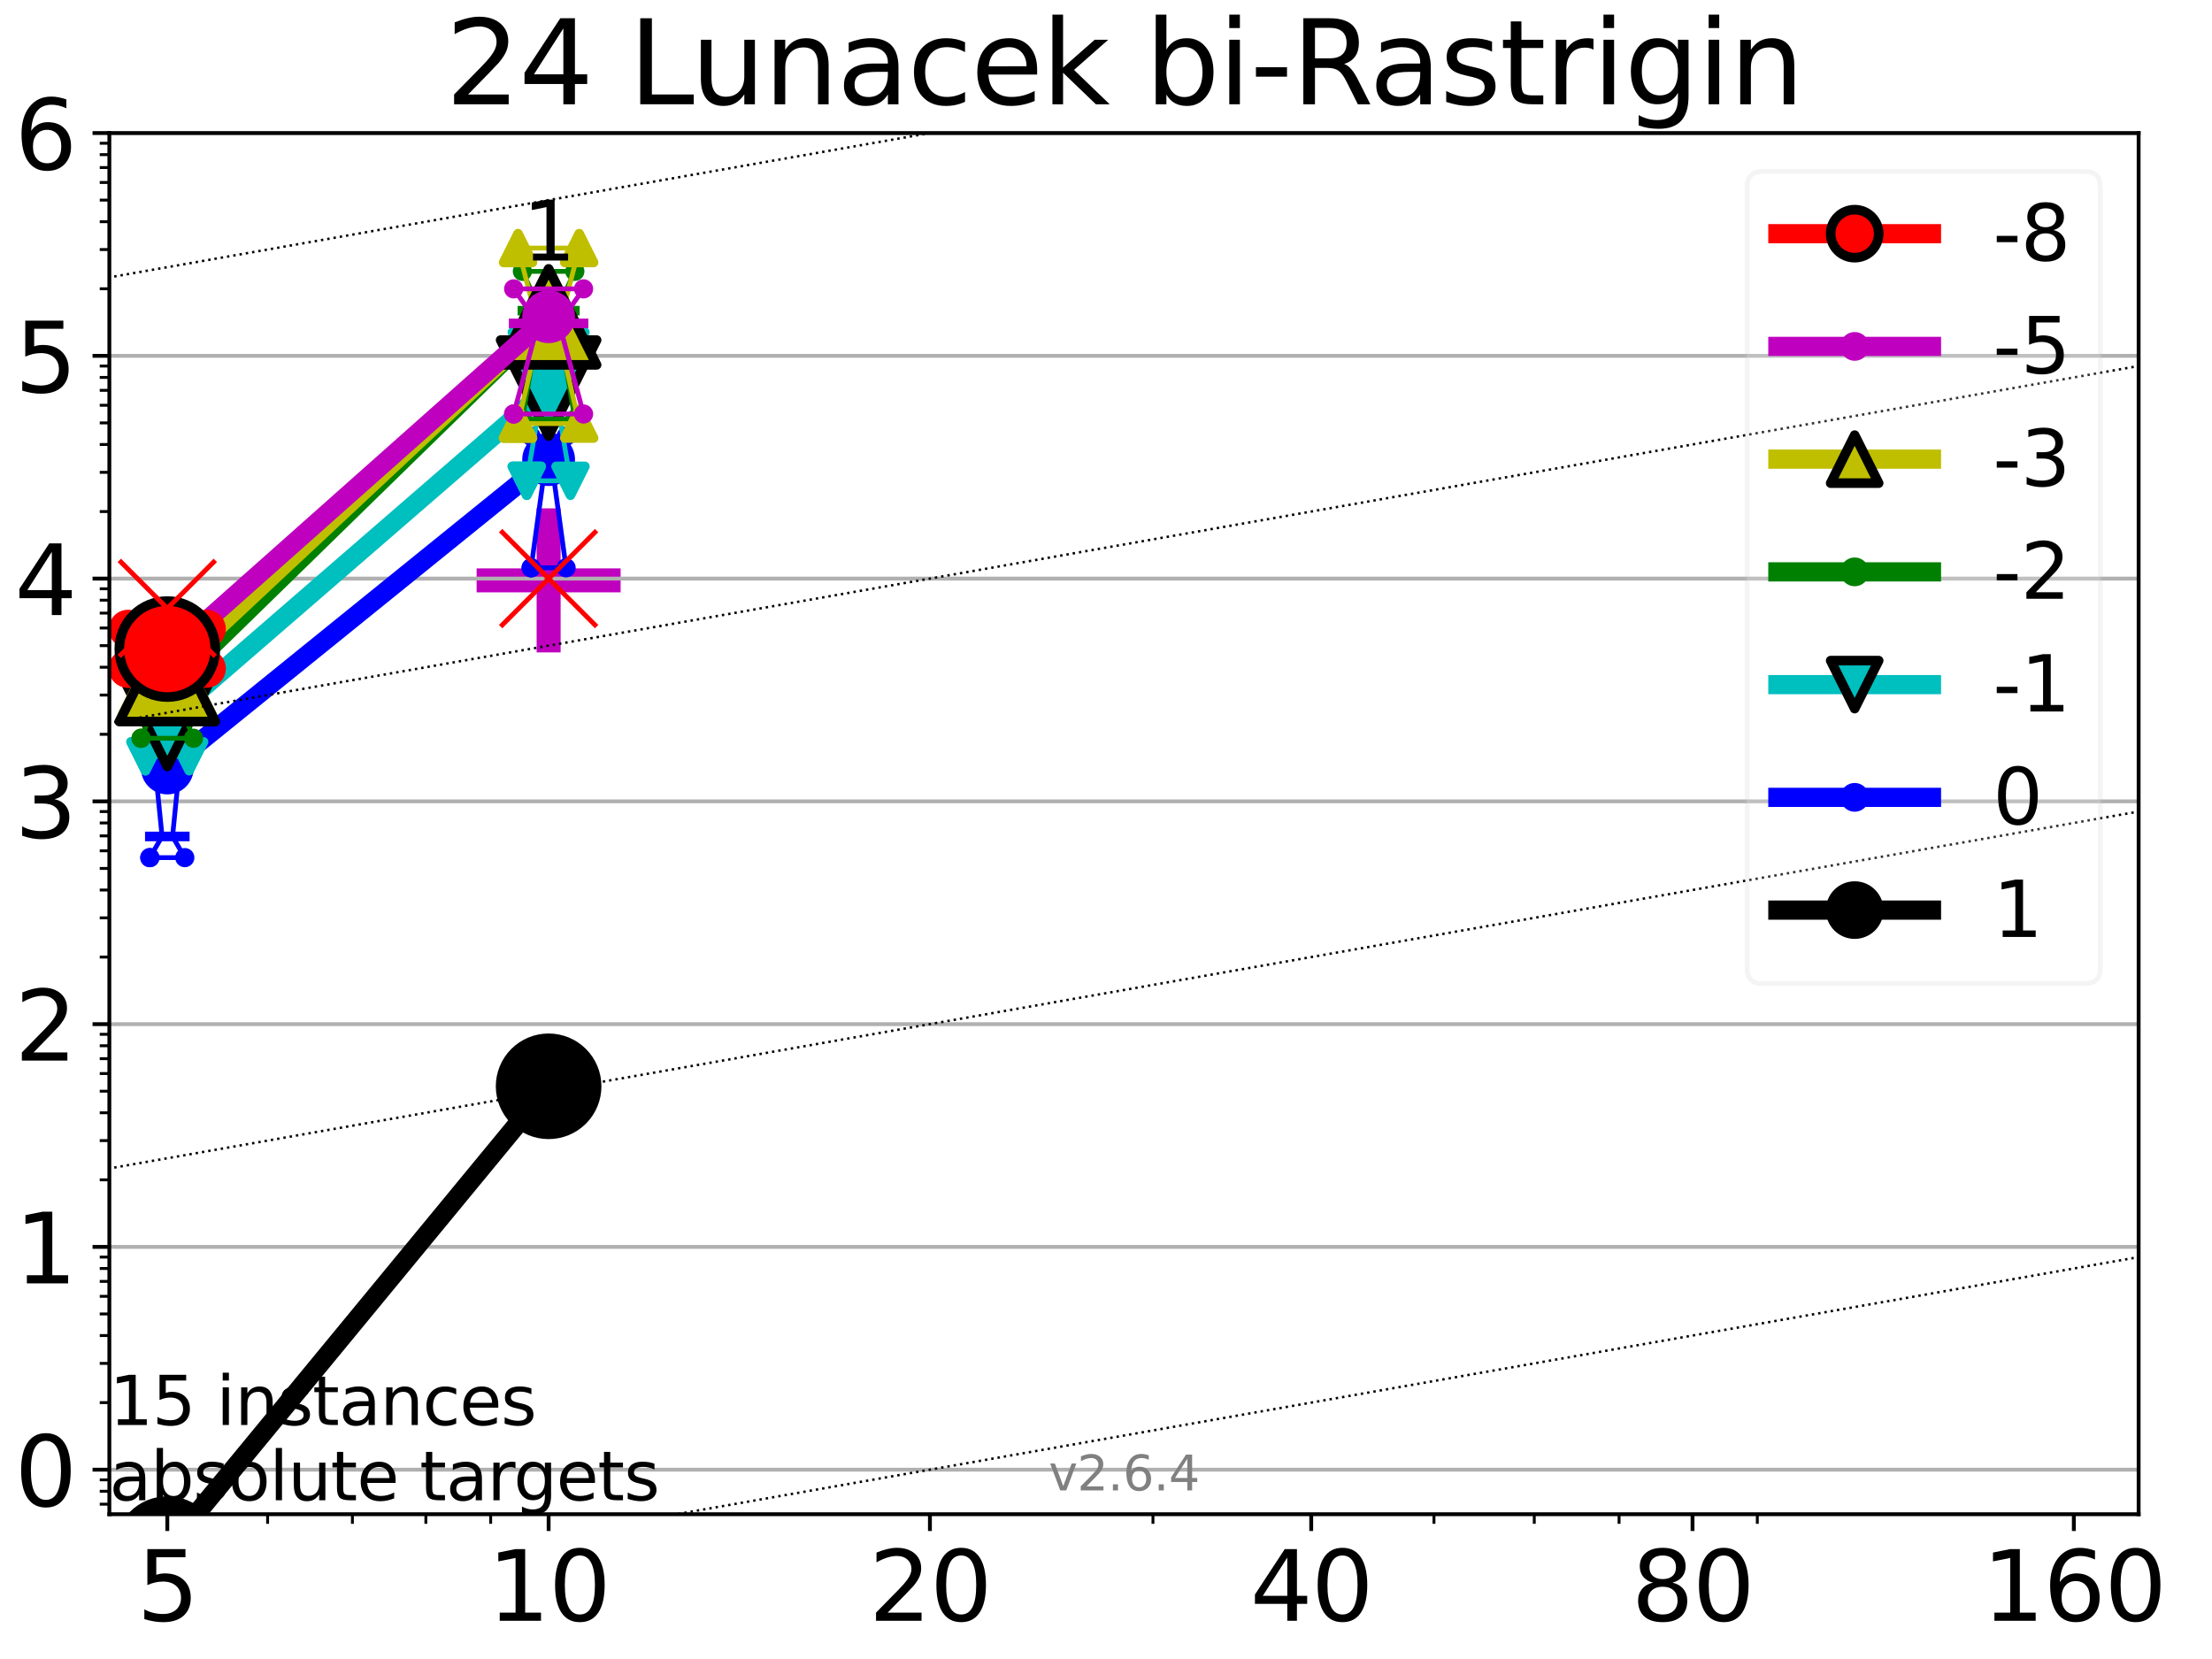 <?xml version="1.0" encoding="utf-8" standalone="no"?>
<!DOCTYPE svg PUBLIC "-//W3C//DTD SVG 1.1//EN"
  "http://www.w3.org/Graphics/SVG/1.1/DTD/svg11.dtd">
<svg xmlns:xlink="http://www.w3.org/1999/xlink" width="460.8pt" height="345.6pt" viewBox="0 0 460.8 345.6" xmlns="http://www.w3.org/2000/svg" version="1.1">
 <defs>
  <style type="text/css">*{stroke-linejoin: round; stroke-linecap: butt}</style>
 </defs>
 <g id="figure_1">
  <g id="patch_1">
   <path d="M 0 345.6 
L 460.8 345.6 
L 460.8 0 
L 0 0 
z
" style="fill: #ffffff"/>
  </g>
  <g id="axes_1">
   <g id="patch_2">
    <path d="M 22.78 315.44 
L 445.515 315.44 
L 445.515 27.72 
L 22.78 27.72 
z
" style="fill: #ffffff"/>
   </g>
   <g id="line2d_1">
    <defs>
     <path id="mbe64d67e92" d="M -15 0 
L 15 0 
M 0 15 
L 0 -15 
" style="stroke: #bf00bf; stroke-width: 5"/>
    </defs>
    <g clip-path="url(#pd77c1f9c42)">
     <use xlink:href="#mbe64d67e92" x="114.287" y="120.901" style="fill: #bf00bf; stroke: #bf00bf; stroke-width: 5"/>
    </g>
   </g>
   <g id="matplotlib.axis_1">
    <g id="xtick_1">
     <g id="line2d_2">
      <defs>
       <path id="m800aab6cf8" d="M 0 0 
L 0 3.5 
" style="stroke: #000000; stroke-width: 0.8"/>
      </defs>
      <g>
       <use xlink:href="#m800aab6cf8" x="34.854" y="315.44" style="stroke: #000000; stroke-width: 0.8"/>
      </g>
     </g>
     <g id="text_1">
      <!-- 5 -->
      <g transform="translate(28.491 337.637) scale(0.2 -0.2)">
       <defs>
        <path id="DejaVuSans-35" d="M 691 4666 
L 3169 4666 
L 3169 4134 
L 1269 4134 
L 1269 2991 
Q 1406 3038 1543 3061 
Q 1681 3084 1819 3084 
Q 2600 3084 3056 2656 
Q 3513 2228 3513 1497 
Q 3513 744 3044 326 
Q 2575 -91 1722 -91 
Q 1428 -91 1123 -41 
Q 819 9 494 109 
L 494 744 
Q 775 591 1075 516 
Q 1375 441 1709 441 
Q 2250 441 2565 725 
Q 2881 1009 2881 1497 
Q 2881 1984 2565 2268 
Q 2250 2553 1709 2553 
Q 1456 2553 1204 2497 
Q 953 2441 691 2322 
L 691 4666 
z
" transform="scale(0.016)"/>
       </defs>
       <use xlink:href="#DejaVuSans-35"/>
      </g>
     </g>
    </g>
    <g id="xtick_2">
     <g id="line2d_3">
      <g>
       <use xlink:href="#m800aab6cf8" x="114.287" y="315.44" style="stroke: #000000; stroke-width: 0.8"/>
      </g>
     </g>
     <g id="text_2">
      <!-- 10 -->
      <g transform="translate(101.562 337.637) scale(0.2 -0.2)">
       <defs>
        <path id="DejaVuSans-31" d="M 794 531 
L 1825 531 
L 1825 4091 
L 703 3866 
L 703 4441 
L 1819 4666 
L 2450 4666 
L 2450 531 
L 3481 531 
L 3481 0 
L 794 0 
L 794 531 
z
" transform="scale(0.016)"/>
        <path id="DejaVuSans-30" d="M 2034 4250 
Q 1547 4250 1301 3770 
Q 1056 3291 1056 2328 
Q 1056 1369 1301 889 
Q 1547 409 2034 409 
Q 2525 409 2770 889 
Q 3016 1369 3016 2328 
Q 3016 3291 2770 3770 
Q 2525 4250 2034 4250 
z
M 2034 4750 
Q 2819 4750 3233 4129 
Q 3647 3509 3647 2328 
Q 3647 1150 3233 529 
Q 2819 -91 2034 -91 
Q 1250 -91 836 529 
Q 422 1150 422 2328 
Q 422 3509 836 4129 
Q 1250 4750 2034 4750 
z
" transform="scale(0.016)"/>
       </defs>
       <use xlink:href="#DejaVuSans-31"/>
       <use xlink:href="#DejaVuSans-30" x="63.623"/>
      </g>
     </g>
    </g>
    <g id="xtick_3">
     <g id="line2d_4">
      <g>
       <use xlink:href="#m800aab6cf8" x="193.719" y="315.44" style="stroke: #000000; stroke-width: 0.8"/>
      </g>
     </g>
     <g id="text_3">
      <!-- 20 -->
      <g transform="translate(180.994 337.637) scale(0.2 -0.2)">
       <defs>
        <path id="DejaVuSans-32" d="M 1228 531 
L 3431 531 
L 3431 0 
L 469 0 
L 469 531 
Q 828 903 1448 1529 
Q 2069 2156 2228 2338 
Q 2531 2678 2651 2914 
Q 2772 3150 2772 3378 
Q 2772 3750 2511 3984 
Q 2250 4219 1831 4219 
Q 1534 4219 1204 4116 
Q 875 4013 500 3803 
L 500 4441 
Q 881 4594 1212 4672 
Q 1544 4750 1819 4750 
Q 2544 4750 2975 4387 
Q 3406 4025 3406 3419 
Q 3406 3131 3298 2873 
Q 3191 2616 2906 2266 
Q 2828 2175 2409 1742 
Q 1991 1309 1228 531 
z
" transform="scale(0.016)"/>
       </defs>
       <use xlink:href="#DejaVuSans-32"/>
       <use xlink:href="#DejaVuSans-30" x="63.623"/>
      </g>
     </g>
    </g>
    <g id="xtick_4">
     <g id="line2d_5">
      <g>
       <use xlink:href="#m800aab6cf8" x="273.152" y="315.44" style="stroke: #000000; stroke-width: 0.8"/>
      </g>
     </g>
     <g id="text_4">
      <!-- 40 -->
      <g transform="translate(260.427 337.637) scale(0.2 -0.2)">
       <defs>
        <path id="DejaVuSans-34" d="M 2419 4116 
L 825 1625 
L 2419 1625 
L 2419 4116 
z
M 2253 4666 
L 3047 4666 
L 3047 1625 
L 3713 1625 
L 3713 1100 
L 3047 1100 
L 3047 0 
L 2419 0 
L 2419 1100 
L 313 1100 
L 313 1709 
L 2253 4666 
z
" transform="scale(0.016)"/>
       </defs>
       <use xlink:href="#DejaVuSans-34"/>
       <use xlink:href="#DejaVuSans-30" x="63.623"/>
      </g>
     </g>
    </g>
    <g id="xtick_5">
     <g id="line2d_6">
      <g>
       <use xlink:href="#m800aab6cf8" x="352.584" y="315.44" style="stroke: #000000; stroke-width: 0.8"/>
      </g>
     </g>
     <g id="text_5">
      <!-- 80 -->
      <g transform="translate(339.859 337.637) scale(0.2 -0.2)">
       <defs>
        <path id="DejaVuSans-38" d="M 2034 2216 
Q 1584 2216 1326 1975 
Q 1069 1734 1069 1313 
Q 1069 891 1326 650 
Q 1584 409 2034 409 
Q 2484 409 2743 651 
Q 3003 894 3003 1313 
Q 3003 1734 2745 1975 
Q 2488 2216 2034 2216 
z
M 1403 2484 
Q 997 2584 770 2862 
Q 544 3141 544 3541 
Q 544 4100 942 4425 
Q 1341 4750 2034 4750 
Q 2731 4750 3128 4425 
Q 3525 4100 3525 3541 
Q 3525 3141 3298 2862 
Q 3072 2584 2669 2484 
Q 3125 2378 3379 2068 
Q 3634 1759 3634 1313 
Q 3634 634 3220 271 
Q 2806 -91 2034 -91 
Q 1263 -91 848 271 
Q 434 634 434 1313 
Q 434 1759 690 2068 
Q 947 2378 1403 2484 
z
M 1172 3481 
Q 1172 3119 1398 2916 
Q 1625 2713 2034 2713 
Q 2441 2713 2670 2916 
Q 2900 3119 2900 3481 
Q 2900 3844 2670 4047 
Q 2441 4250 2034 4250 
Q 1625 4250 1398 4047 
Q 1172 3844 1172 3481 
z
" transform="scale(0.016)"/>
       </defs>
       <use xlink:href="#DejaVuSans-38"/>
       <use xlink:href="#DejaVuSans-30" x="63.623"/>
      </g>
     </g>
    </g>
    <g id="xtick_6">
     <g id="line2d_7">
      <g>
       <use xlink:href="#m800aab6cf8" x="432.017" y="315.44" style="stroke: #000000; stroke-width: 0.8"/>
      </g>
     </g>
     <g id="text_6">
      <!-- 160 -->
      <g transform="translate(412.929 337.637) scale(0.2 -0.2)">
       <defs>
        <path id="DejaVuSans-36" d="M 2113 2584 
Q 1688 2584 1439 2293 
Q 1191 2003 1191 1497 
Q 1191 994 1439 701 
Q 1688 409 2113 409 
Q 2538 409 2786 701 
Q 3034 994 3034 1497 
Q 3034 2003 2786 2293 
Q 2538 2584 2113 2584 
z
M 3366 4563 
L 3366 3988 
Q 3128 4100 2886 4159 
Q 2644 4219 2406 4219 
Q 1781 4219 1451 3797 
Q 1122 3375 1075 2522 
Q 1259 2794 1537 2939 
Q 1816 3084 2150 3084 
Q 2853 3084 3261 2657 
Q 3669 2231 3669 1497 
Q 3669 778 3244 343 
Q 2819 -91 2113 -91 
Q 1303 -91 875 529 
Q 447 1150 447 2328 
Q 447 3434 972 4092 
Q 1497 4750 2381 4750 
Q 2619 4750 2861 4703 
Q 3103 4656 3366 4563 
z
" transform="scale(0.016)"/>
       </defs>
       <use xlink:href="#DejaVuSans-31"/>
       <use xlink:href="#DejaVuSans-36" x="63.623"/>
       <use xlink:href="#DejaVuSans-30" x="127.246"/>
      </g>
     </g>
    </g>
    <g id="xtick_7">
     <g id="line2d_8">
      <defs>
       <path id="mbd2b94307a" d="M 0 0 
L 0 2 
" style="stroke: #000000; stroke-width: 0.6"/>
      </defs>
      <g>
       <use xlink:href="#mbd2b94307a" x="55.748" y="315.44" style="stroke: #000000; stroke-width: 0.6"/>
      </g>
     </g>
    </g>
    <g id="xtick_8">
     <g id="line2d_9">
      <g>
       <use xlink:href="#mbd2b94307a" x="73.413" y="315.44" style="stroke: #000000; stroke-width: 0.6"/>
      </g>
     </g>
    </g>
    <g id="xtick_9">
     <g id="line2d_10">
      <g>
       <use xlink:href="#mbd2b94307a" x="88.715" y="315.44" style="stroke: #000000; stroke-width: 0.6"/>
      </g>
     </g>
    </g>
    <g id="xtick_10">
     <g id="line2d_11">
      <g>
       <use xlink:href="#mbd2b94307a" x="102.213" y="315.44" style="stroke: #000000; stroke-width: 0.6"/>
      </g>
     </g>
    </g>
    <g id="xtick_11">
     <g id="line2d_12">
      <g>
       <use xlink:href="#mbd2b94307a" x="240.184" y="315.44" style="stroke: #000000; stroke-width: 0.6"/>
      </g>
     </g>
    </g>
    <g id="xtick_12">
     <g id="line2d_13">
      <g>
       <use xlink:href="#mbd2b94307a" x="298.723" y="315.44" style="stroke: #000000; stroke-width: 0.6"/>
      </g>
     </g>
    </g>
    <g id="xtick_13">
     <g id="line2d_14">
      <g>
       <use xlink:href="#mbd2b94307a" x="319.617" y="315.44" style="stroke: #000000; stroke-width: 0.6"/>
      </g>
     </g>
    </g>
    <g id="xtick_14">
     <g id="line2d_15">
      <g>
       <use xlink:href="#mbd2b94307a" x="337.282" y="315.44" style="stroke: #000000; stroke-width: 0.6"/>
      </g>
     </g>
    </g>
    <g id="xtick_15">
     <g id="line2d_16">
      <g>
       <use xlink:href="#mbd2b94307a" x="366.082" y="315.44" style="stroke: #000000; stroke-width: 0.6"/>
      </g>
     </g>
    </g>
   </g>
   <g id="matplotlib.axis_2">
    <g id="ytick_1">
     <g id="line2d_17">
      <path d="M 22.78 306.159 
L 445.515 306.159 
" clip-path="url(#pd77c1f9c42)" style="fill: none; stroke: #b0b0b0; stroke-width: 0.8; stroke-linecap: square"/>
     </g>
     <g id="line2d_18">
      <defs>
       <path id="mab329c3fc5" d="M 0 0 
L -3.5 0 
" style="stroke: #000000; stroke-width: 0.8"/>
      </defs>
      <g>
       <use xlink:href="#mab329c3fc5" x="22.78" y="306.159" style="stroke: #000000; stroke-width: 0.8"/>
      </g>
     </g>
     <g id="text_7">
      <!-- 0 -->
      <g transform="translate(3.055 313.757) scale(0.2 -0.2)">
       <use xlink:href="#DejaVuSans-30"/>
      </g>
     </g>
    </g>
    <g id="ytick_2">
     <g id="line2d_19">
      <path d="M 22.78 259.752 
L 445.515 259.752 
" clip-path="url(#pd77c1f9c42)" style="fill: none; stroke: #b0b0b0; stroke-width: 0.8; stroke-linecap: square"/>
     </g>
     <g id="line2d_20">
      <g>
       <use xlink:href="#mab329c3fc5" x="22.78" y="259.752" style="stroke: #000000; stroke-width: 0.8"/>
      </g>
     </g>
     <g id="text_8">
      <!-- 1 -->
      <g transform="translate(3.055 267.351) scale(0.2 -0.2)">
       <use xlink:href="#DejaVuSans-31"/>
      </g>
     </g>
    </g>
    <g id="ytick_3">
     <g id="line2d_21">
      <path d="M 22.78 213.346 
L 445.515 213.346 
" clip-path="url(#pd77c1f9c42)" style="fill: none; stroke: #b0b0b0; stroke-width: 0.8; stroke-linecap: square"/>
     </g>
     <g id="line2d_22">
      <g>
       <use xlink:href="#mab329c3fc5" x="22.78" y="213.346" style="stroke: #000000; stroke-width: 0.8"/>
      </g>
     </g>
     <g id="text_9">
      <!-- 2 -->
      <g transform="translate(3.055 220.944) scale(0.2 -0.2)">
       <use xlink:href="#DejaVuSans-32"/>
      </g>
     </g>
    </g>
    <g id="ytick_4">
     <g id="line2d_23">
      <path d="M 22.78 166.939 
L 445.515 166.939 
" clip-path="url(#pd77c1f9c42)" style="fill: none; stroke: #b0b0b0; stroke-width: 0.8; stroke-linecap: square"/>
     </g>
     <g id="line2d_24">
      <g>
       <use xlink:href="#mab329c3fc5" x="22.78" y="166.939" style="stroke: #000000; stroke-width: 0.8"/>
      </g>
     </g>
     <g id="text_10">
      <!-- 3 -->
      <g transform="translate(3.055 174.538) scale(0.2 -0.2)">
       <defs>
        <path id="DejaVuSans-33" d="M 2597 2516 
Q 3050 2419 3304 2112 
Q 3559 1806 3559 1356 
Q 3559 666 3084 287 
Q 2609 -91 1734 -91 
Q 1441 -91 1130 -33 
Q 819 25 488 141 
L 488 750 
Q 750 597 1062 519 
Q 1375 441 1716 441 
Q 2309 441 2620 675 
Q 2931 909 2931 1356 
Q 2931 1769 2642 2001 
Q 2353 2234 1838 2234 
L 1294 2234 
L 1294 2753 
L 1863 2753 
Q 2328 2753 2575 2939 
Q 2822 3125 2822 3475 
Q 2822 3834 2567 4026 
Q 2313 4219 1838 4219 
Q 1578 4219 1281 4162 
Q 984 4106 628 3988 
L 628 4550 
Q 988 4650 1302 4700 
Q 1616 4750 1894 4750 
Q 2613 4750 3031 4423 
Q 3450 4097 3450 3541 
Q 3450 3153 3228 2886 
Q 3006 2619 2597 2516 
z
" transform="scale(0.016)"/>
       </defs>
       <use xlink:href="#DejaVuSans-33"/>
      </g>
     </g>
    </g>
    <g id="ytick_5">
     <g id="line2d_25">
      <path d="M 22.78 120.533 
L 445.515 120.533 
" clip-path="url(#pd77c1f9c42)" style="fill: none; stroke: #b0b0b0; stroke-width: 0.8; stroke-linecap: square"/>
     </g>
     <g id="line2d_26">
      <g>
       <use xlink:href="#mab329c3fc5" x="22.78" y="120.533" style="stroke: #000000; stroke-width: 0.8"/>
      </g>
     </g>
     <g id="text_11">
      <!-- 4 -->
      <g transform="translate(3.055 128.131) scale(0.2 -0.2)">
       <use xlink:href="#DejaVuSans-34"/>
      </g>
     </g>
    </g>
    <g id="ytick_6">
     <g id="line2d_27">
      <path d="M 22.78 74.126 
L 445.515 74.126 
" clip-path="url(#pd77c1f9c42)" style="fill: none; stroke: #b0b0b0; stroke-width: 0.8; stroke-linecap: square"/>
     </g>
     <g id="line2d_28">
      <g>
       <use xlink:href="#mab329c3fc5" x="22.78" y="74.126" style="stroke: #000000; stroke-width: 0.8"/>
      </g>
     </g>
     <g id="text_12">
      <!-- 5 -->
      <g transform="translate(3.055 81.725) scale(0.2 -0.2)">
       <use xlink:href="#DejaVuSans-35"/>
      </g>
     </g>
    </g>
    <g id="ytick_7">
     <g id="line2d_29">
      <path d="M 22.78 27.72 
L 445.515 27.72 
" clip-path="url(#pd77c1f9c42)" style="fill: none; stroke: #b0b0b0; stroke-width: 0.8; stroke-linecap: square"/>
     </g>
     <g id="line2d_30">
      <g>
       <use xlink:href="#mab329c3fc5" x="22.78" y="27.72" style="stroke: #000000; stroke-width: 0.8"/>
      </g>
     </g>
     <g id="text_13">
      <!-- 6 -->
      <g transform="translate(3.055 35.318) scale(0.2 -0.2)">
       <use xlink:href="#DejaVuSans-36"/>
      </g>
     </g>
    </g>
    <g id="ytick_8">
     <g id="line2d_31">
      <defs>
       <path id="ma5e06ff0a4" d="M 0 0 
L -2 0 
" style="stroke: #000000; stroke-width: 0.6"/>
      </defs>
      <g>
       <use xlink:href="#ma5e06ff0a4" x="22.78" y="313.347" style="stroke: #000000; stroke-width: 0.6"/>
      </g>
     </g>
    </g>
    <g id="ytick_9">
     <g id="line2d_32">
      <g>
       <use xlink:href="#ma5e06ff0a4" x="22.78" y="310.656" style="stroke: #000000; stroke-width: 0.6"/>
      </g>
     </g>
    </g>
    <g id="ytick_10">
     <g id="line2d_33">
      <g>
       <use xlink:href="#ma5e06ff0a4" x="22.78" y="308.282" style="stroke: #000000; stroke-width: 0.6"/>
      </g>
     </g>
    </g>
    <g id="ytick_11">
     <g id="line2d_34">
      <g>
       <use xlink:href="#ma5e06ff0a4" x="22.78" y="292.189" style="stroke: #000000; stroke-width: 0.6"/>
      </g>
     </g>
    </g>
    <g id="ytick_12">
     <g id="line2d_35">
      <g>
       <use xlink:href="#ma5e06ff0a4" x="22.78" y="284.017" style="stroke: #000000; stroke-width: 0.6"/>
      </g>
     </g>
    </g>
    <g id="ytick_13">
     <g id="line2d_36">
      <g>
       <use xlink:href="#ma5e06ff0a4" x="22.78" y="278.219" style="stroke: #000000; stroke-width: 0.6"/>
      </g>
     </g>
    </g>
    <g id="ytick_14">
     <g id="line2d_37">
      <g>
       <use xlink:href="#ma5e06ff0a4" x="22.78" y="273.722" style="stroke: #000000; stroke-width: 0.6"/>
      </g>
     </g>
    </g>
    <g id="ytick_15">
     <g id="line2d_38">
      <g>
       <use xlink:href="#ma5e06ff0a4" x="22.78" y="270.047" style="stroke: #000000; stroke-width: 0.6"/>
      </g>
     </g>
    </g>
    <g id="ytick_16">
     <g id="line2d_39">
      <g>
       <use xlink:href="#ma5e06ff0a4" x="22.78" y="266.941" style="stroke: #000000; stroke-width: 0.6"/>
      </g>
     </g>
    </g>
    <g id="ytick_17">
     <g id="line2d_40">
      <g>
       <use xlink:href="#ma5e06ff0a4" x="22.78" y="264.25" style="stroke: #000000; stroke-width: 0.6"/>
      </g>
     </g>
    </g>
    <g id="ytick_18">
     <g id="line2d_41">
      <g>
       <use xlink:href="#ma5e06ff0a4" x="22.78" y="261.876" style="stroke: #000000; stroke-width: 0.6"/>
      </g>
     </g>
    </g>
    <g id="ytick_19">
     <g id="line2d_42">
      <g>
       <use xlink:href="#ma5e06ff0a4" x="22.78" y="245.783" style="stroke: #000000; stroke-width: 0.6"/>
      </g>
     </g>
    </g>
    <g id="ytick_20">
     <g id="line2d_43">
      <g>
       <use xlink:href="#ma5e06ff0a4" x="22.78" y="237.611" style="stroke: #000000; stroke-width: 0.6"/>
      </g>
     </g>
    </g>
    <g id="ytick_21">
     <g id="line2d_44">
      <g>
       <use xlink:href="#ma5e06ff0a4" x="22.78" y="231.813" style="stroke: #000000; stroke-width: 0.6"/>
      </g>
     </g>
    </g>
    <g id="ytick_22">
     <g id="line2d_45">
      <g>
       <use xlink:href="#ma5e06ff0a4" x="22.78" y="227.316" style="stroke: #000000; stroke-width: 0.6"/>
      </g>
     </g>
    </g>
    <g id="ytick_23">
     <g id="line2d_46">
      <g>
       <use xlink:href="#ma5e06ff0a4" x="22.78" y="223.641" style="stroke: #000000; stroke-width: 0.6"/>
      </g>
     </g>
    </g>
    <g id="ytick_24">
     <g id="line2d_47">
      <g>
       <use xlink:href="#ma5e06ff0a4" x="22.78" y="220.534" style="stroke: #000000; stroke-width: 0.6"/>
      </g>
     </g>
    </g>
    <g id="ytick_25">
     <g id="line2d_48">
      <g>
       <use xlink:href="#ma5e06ff0a4" x="22.78" y="217.843" style="stroke: #000000; stroke-width: 0.6"/>
      </g>
     </g>
    </g>
    <g id="ytick_26">
     <g id="line2d_49">
      <g>
       <use xlink:href="#ma5e06ff0a4" x="22.78" y="215.469" style="stroke: #000000; stroke-width: 0.6"/>
      </g>
     </g>
    </g>
    <g id="ytick_27">
     <g id="line2d_50">
      <g>
       <use xlink:href="#ma5e06ff0a4" x="22.78" y="199.376" style="stroke: #000000; stroke-width: 0.6"/>
      </g>
     </g>
    </g>
    <g id="ytick_28">
     <g id="line2d_51">
      <g>
       <use xlink:href="#ma5e06ff0a4" x="22.78" y="191.204" style="stroke: #000000; stroke-width: 0.6"/>
      </g>
     </g>
    </g>
    <g id="ytick_29">
     <g id="line2d_52">
      <g>
       <use xlink:href="#ma5e06ff0a4" x="22.78" y="185.406" style="stroke: #000000; stroke-width: 0.6"/>
      </g>
     </g>
    </g>
    <g id="ytick_30">
     <g id="line2d_53">
      <g>
       <use xlink:href="#ma5e06ff0a4" x="22.78" y="180.909" style="stroke: #000000; stroke-width: 0.6"/>
      </g>
     </g>
    </g>
    <g id="ytick_31">
     <g id="line2d_54">
      <g>
       <use xlink:href="#ma5e06ff0a4" x="22.78" y="177.235" style="stroke: #000000; stroke-width: 0.6"/>
      </g>
     </g>
    </g>
    <g id="ytick_32">
     <g id="line2d_55">
      <g>
       <use xlink:href="#ma5e06ff0a4" x="22.78" y="174.128" style="stroke: #000000; stroke-width: 0.6"/>
      </g>
     </g>
    </g>
    <g id="ytick_33">
     <g id="line2d_56">
      <g>
       <use xlink:href="#ma5e06ff0a4" x="22.78" y="171.437" style="stroke: #000000; stroke-width: 0.6"/>
      </g>
     </g>
    </g>
    <g id="ytick_34">
     <g id="line2d_57">
      <g>
       <use xlink:href="#ma5e06ff0a4" x="22.78" y="169.063" style="stroke: #000000; stroke-width: 0.6"/>
      </g>
     </g>
    </g>
    <g id="ytick_35">
     <g id="line2d_58">
      <g>
       <use xlink:href="#ma5e06ff0a4" x="22.78" y="152.97" style="stroke: #000000; stroke-width: 0.6"/>
      </g>
     </g>
    </g>
    <g id="ytick_36">
     <g id="line2d_59">
      <g>
       <use xlink:href="#ma5e06ff0a4" x="22.78" y="144.798" style="stroke: #000000; stroke-width: 0.6"/>
      </g>
     </g>
    </g>
    <g id="ytick_37">
     <g id="line2d_60">
      <g>
       <use xlink:href="#ma5e06ff0a4" x="22.78" y="139" style="stroke: #000000; stroke-width: 0.6"/>
      </g>
     </g>
    </g>
    <g id="ytick_38">
     <g id="line2d_61">
      <g>
       <use xlink:href="#ma5e06ff0a4" x="22.78" y="134.503" style="stroke: #000000; stroke-width: 0.6"/>
      </g>
     </g>
    </g>
    <g id="ytick_39">
     <g id="line2d_62">
      <g>
       <use xlink:href="#ma5e06ff0a4" x="22.78" y="130.828" style="stroke: #000000; stroke-width: 0.6"/>
      </g>
     </g>
    </g>
    <g id="ytick_40">
     <g id="line2d_63">
      <g>
       <use xlink:href="#ma5e06ff0a4" x="22.78" y="127.721" style="stroke: #000000; stroke-width: 0.6"/>
      </g>
     </g>
    </g>
    <g id="ytick_41">
     <g id="line2d_64">
      <g>
       <use xlink:href="#ma5e06ff0a4" x="22.78" y="125.03" style="stroke: #000000; stroke-width: 0.6"/>
      </g>
     </g>
    </g>
    <g id="ytick_42">
     <g id="line2d_65">
      <g>
       <use xlink:href="#ma5e06ff0a4" x="22.78" y="122.656" style="stroke: #000000; stroke-width: 0.6"/>
      </g>
     </g>
    </g>
    <g id="ytick_43">
     <g id="line2d_66">
      <g>
       <use xlink:href="#ma5e06ff0a4" x="22.78" y="106.563" style="stroke: #000000; stroke-width: 0.6"/>
      </g>
     </g>
    </g>
    <g id="ytick_44">
     <g id="line2d_67">
      <g>
       <use xlink:href="#ma5e06ff0a4" x="22.78" y="98.391" style="stroke: #000000; stroke-width: 0.6"/>
      </g>
     </g>
    </g>
    <g id="ytick_45">
     <g id="line2d_68">
      <g>
       <use xlink:href="#ma5e06ff0a4" x="22.78" y="92.593" style="stroke: #000000; stroke-width: 0.6"/>
      </g>
     </g>
    </g>
    <g id="ytick_46">
     <g id="line2d_69">
      <g>
       <use xlink:href="#ma5e06ff0a4" x="22.78" y="88.096" style="stroke: #000000; stroke-width: 0.6"/>
      </g>
     </g>
    </g>
    <g id="ytick_47">
     <g id="line2d_70">
      <g>
       <use xlink:href="#ma5e06ff0a4" x="22.78" y="84.422" style="stroke: #000000; stroke-width: 0.6"/>
      </g>
     </g>
    </g>
    <g id="ytick_48">
     <g id="line2d_71">
      <g>
       <use xlink:href="#ma5e06ff0a4" x="22.78" y="81.315" style="stroke: #000000; stroke-width: 0.6"/>
      </g>
     </g>
    </g>
    <g id="ytick_49">
     <g id="line2d_72">
      <g>
       <use xlink:href="#ma5e06ff0a4" x="22.78" y="78.624" style="stroke: #000000; stroke-width: 0.6"/>
      </g>
     </g>
    </g>
    <g id="ytick_50">
     <g id="line2d_73">
      <g>
       <use xlink:href="#ma5e06ff0a4" x="22.78" y="76.25" style="stroke: #000000; stroke-width: 0.6"/>
      </g>
     </g>
    </g>
    <g id="ytick_51">
     <g id="line2d_74">
      <g>
       <use xlink:href="#ma5e06ff0a4" x="22.78" y="60.157" style="stroke: #000000; stroke-width: 0.6"/>
      </g>
     </g>
    </g>
    <g id="ytick_52">
     <g id="line2d_75">
      <g>
       <use xlink:href="#ma5e06ff0a4" x="22.78" y="51.985" style="stroke: #000000; stroke-width: 0.6"/>
      </g>
     </g>
    </g>
    <g id="ytick_53">
     <g id="line2d_76">
      <g>
       <use xlink:href="#ma5e06ff0a4" x="22.78" y="46.187" style="stroke: #000000; stroke-width: 0.6"/>
      </g>
     </g>
    </g>
    <g id="ytick_54">
     <g id="line2d_77">
      <g>
       <use xlink:href="#ma5e06ff0a4" x="22.78" y="41.69" style="stroke: #000000; stroke-width: 0.6"/>
      </g>
     </g>
    </g>
    <g id="ytick_55">
     <g id="line2d_78">
      <g>
       <use xlink:href="#ma5e06ff0a4" x="22.78" y="38.015" style="stroke: #000000; stroke-width: 0.6"/>
      </g>
     </g>
    </g>
    <g id="ytick_56">
     <g id="line2d_79">
      <g>
       <use xlink:href="#ma5e06ff0a4" x="22.78" y="34.908" style="stroke: #000000; stroke-width: 0.6"/>
      </g>
     </g>
    </g>
    <g id="ytick_57">
     <g id="line2d_80">
      <g>
       <use xlink:href="#ma5e06ff0a4" x="22.78" y="32.217" style="stroke: #000000; stroke-width: 0.6"/>
      </g>
     </g>
    </g>
    <g id="ytick_58">
     <g id="line2d_81">
      <g>
       <use xlink:href="#ma5e06ff0a4" x="22.78" y="29.843" style="stroke: #000000; stroke-width: 0.6"/>
      </g>
     </g>
    </g>
   </g>
   <g id="line2d_82">
    <path d="M 32.123 338.595 
L 34.035 324.626 
L 32.123 316.454 
L 37.585 316.454 
L 35.673 324.626 
L 37.585 338.595 
L 32.123 338.595 
" clip-path="url(#pd77c1f9c42)" style="fill: none; stroke: #000000; stroke-linecap: square"/>
   </g>
   <g id="line2d_83">
    <path d="M 32.123 338.595 
L 37.585 338.595 
L 37.585 316.454 
L 32.123 316.454 
L 32.123 338.595 
" clip-path="url(#pd77c1f9c42)" style="fill: none"/>
    <defs>
     <path id="me424d041bf" d="M 0 3 
C 0.796 3 1.559 2.684 2.121 2.121 
C 2.684 1.559 3 0.796 3 0 
C 3 -0.796 2.684 -1.559 2.121 -2.121 
C 1.559 -2.684 0.796 -3 0 -3 
C -0.796 -3 -1.559 -2.684 -2.121 -2.121 
C -2.684 -1.559 -3 -0.796 -3 0 
C -3 0.796 -2.684 1.559 -2.121 2.121 
C -1.559 2.684 -0.796 3 0 3 
z
" style="stroke: #000000; stroke-width: 2"/>
    </defs>
    <g clip-path="url(#pd77c1f9c42)">
     <use xlink:href="#me424d041bf" x="32.123" y="338.595" style="stroke: #000000; stroke-width: 2"/>
     <use xlink:href="#me424d041bf" x="37.585" y="338.595" style="stroke: #000000; stroke-width: 2"/>
     <use xlink:href="#me424d041bf" x="37.585" y="316.454" style="stroke: #000000; stroke-width: 2"/>
     <use xlink:href="#me424d041bf" x="32.123" y="316.454" style="stroke: #000000; stroke-width: 2"/>
     <use xlink:href="#me424d041bf" x="32.123" y="338.595" style="stroke: #000000; stroke-width: 2"/>
    </g>
   </g>
   <g id="line2d_84">
    <path d="M 32.123 324.626 
L 37.585 324.626 
" clip-path="url(#pd77c1f9c42)" style="fill: none; stroke: #000000; stroke-width: 2; stroke-linecap: square"/>
   </g>
   <g id="line2d_85">
    <path d="M 111.556 230.227 
L 113.467 227.275 
L 111.556 222.451 
L 117.017 222.451 
L 115.106 227.275 
L 117.017 230.227 
L 111.556 230.227 
" clip-path="url(#pd77c1f9c42)" style="fill: none; stroke: #000000; stroke-linecap: square"/>
   </g>
   <g id="line2d_86">
    <path d="M 111.556 230.227 
L 117.017 230.227 
L 117.017 222.451 
L 111.556 222.451 
L 111.556 230.227 
" clip-path="url(#pd77c1f9c42)" style="fill: none"/>
    <g clip-path="url(#pd77c1f9c42)">
     <use xlink:href="#me424d041bf" x="111.556" y="230.227" style="stroke: #000000; stroke-width: 2"/>
     <use xlink:href="#me424d041bf" x="117.017" y="230.227" style="stroke: #000000; stroke-width: 2"/>
     <use xlink:href="#me424d041bf" x="117.017" y="222.451" style="stroke: #000000; stroke-width: 2"/>
     <use xlink:href="#me424d041bf" x="111.556" y="222.451" style="stroke: #000000; stroke-width: 2"/>
     <use xlink:href="#me424d041bf" x="111.556" y="230.227" style="stroke: #000000; stroke-width: 2"/>
    </g>
   </g>
   <g id="line2d_87">
    <path d="M 111.556 227.275 
L 117.017 227.275 
" clip-path="url(#pd77c1f9c42)" style="fill: none; stroke: #000000; stroke-width: 2; stroke-linecap: square"/>
   </g>
   <g id="line2d_88">
    <path d="M 34.854 322.705 
L 114.287 226.296 
" clip-path="url(#pd77c1f9c42)" style="fill: none; stroke: #000000; stroke-width: 4; stroke-linecap: square"/>
   </g>
   <g id="line2d_89">
    <path d="M 34.854 322.705 
L 114.287 226.296 
" clip-path="url(#pd77c1f9c42)" style="fill: none"/>
    <defs>
     <path id="m9e81b332ed" d="M 0 10 
C 2.652 10 5.196 8.946 7.071 7.071 
C 8.946 5.196 10 2.652 10 0 
C 10 -2.652 8.946 -5.196 7.071 -7.071 
C 5.196 -8.946 2.652 -10 0 -10 
C -2.652 -10 -5.196 -8.946 -7.071 -7.071 
C -8.946 -5.196 -10 -2.652 -10 0 
C -10 2.652 -8.946 5.196 -7.071 7.071 
C -5.196 8.946 -2.652 10 0 10 
z
" style="stroke: #000000; stroke-width: 2"/>
    </defs>
    <g clip-path="url(#pd77c1f9c42)">
     <use xlink:href="#m9e81b332ed" x="34.854" y="322.705" style="stroke: #000000; stroke-width: 2"/>
     <use xlink:href="#m9e81b332ed" x="114.287" y="226.296" style="stroke: #000000; stroke-width: 2"/>
    </g>
   </g>
   <g id="line2d_90">
    <path d="M 31.213 178.659 
L 33.762 174.249 
L 31.213 148.703 
L 38.495 148.703 
L 35.946 174.249 
L 38.495 178.659 
L 31.213 178.659 
" clip-path="url(#pd77c1f9c42)" style="fill: none; stroke: #0000ff; stroke-linecap: square"/>
   </g>
   <g id="line2d_91">
    <path d="M 31.213 178.659 
L 38.495 178.659 
L 38.495 148.703 
L 31.213 148.703 
L 31.213 178.659 
" clip-path="url(#pd77c1f9c42)" style="fill: none"/>
    <defs>
     <path id="m25900de311" d="M 0 1.5 
C 0.398 1.5 0.779 1.342 1.061 1.061 
C 1.342 0.779 1.5 0.398 1.5 0 
C 1.5 -0.398 1.342 -0.779 1.061 -1.061 
C 0.779 -1.342 0.398 -1.5 0 -1.5 
C -0.398 -1.5 -0.779 -1.342 -1.061 -1.061 
C -1.342 -0.779 -1.5 -0.398 -1.5 0 
C -1.5 0.398 -1.342 0.779 -1.061 1.061 
C -0.779 1.342 -0.398 1.5 0 1.5 
z
" style="stroke: #0000ff"/>
    </defs>
    <g clip-path="url(#pd77c1f9c42)">
     <use xlink:href="#m25900de311" x="31.213" y="178.659" style="fill: #0000ff; stroke: #0000ff"/>
     <use xlink:href="#m25900de311" x="38.495" y="178.659" style="fill: #0000ff; stroke: #0000ff"/>
     <use xlink:href="#m25900de311" x="38.495" y="148.703" style="fill: #0000ff; stroke: #0000ff"/>
     <use xlink:href="#m25900de311" x="31.213" y="148.703" style="fill: #0000ff; stroke: #0000ff"/>
     <use xlink:href="#m25900de311" x="31.213" y="178.659" style="fill: #0000ff; stroke: #0000ff"/>
    </g>
   </g>
   <g id="line2d_92">
    <path d="M 31.213 174.249 
L 38.495 174.249 
" clip-path="url(#pd77c1f9c42)" style="fill: none; stroke: #0000ff; stroke-width: 2; stroke-linecap: square"/>
   </g>
   <g id="line2d_93">
    <path d="M 110.646 118.283 
L 113.194 99.686 
L 110.646 90.897 
L 117.927 90.897 
L 115.379 99.686 
L 117.927 118.283 
L 110.646 118.283 
" clip-path="url(#pd77c1f9c42)" style="fill: none; stroke: #0000ff; stroke-linecap: square"/>
   </g>
   <g id="line2d_94">
    <path d="M 110.646 118.283 
L 117.927 118.283 
L 117.927 90.897 
L 110.646 90.897 
L 110.646 118.283 
" clip-path="url(#pd77c1f9c42)" style="fill: none"/>
    <g clip-path="url(#pd77c1f9c42)">
     <use xlink:href="#m25900de311" x="110.646" y="118.283" style="fill: #0000ff; stroke: #0000ff"/>
     <use xlink:href="#m25900de311" x="117.927" y="118.283" style="fill: #0000ff; stroke: #0000ff"/>
     <use xlink:href="#m25900de311" x="117.927" y="90.897" style="fill: #0000ff; stroke: #0000ff"/>
     <use xlink:href="#m25900de311" x="110.646" y="90.897" style="fill: #0000ff; stroke: #0000ff"/>
     <use xlink:href="#m25900de311" x="110.646" y="118.283" style="fill: #0000ff; stroke: #0000ff"/>
    </g>
   </g>
   <g id="line2d_95">
    <path d="M 110.646 99.686 
L 117.927 99.686 
" clip-path="url(#pd77c1f9c42)" style="fill: none; stroke: #0000ff; stroke-width: 2; stroke-linecap: square"/>
   </g>
   <g id="line2d_96">
    <path d="M 34.854 159.989 
L 114.287 95.742 
" clip-path="url(#pd77c1f9c42)" style="fill: none; stroke: #0000ff; stroke-width: 4; stroke-linecap: square"/>
   </g>
   <g id="line2d_97">
    <path d="M 34.854 159.989 
L 114.287 95.742 
" clip-path="url(#pd77c1f9c42)" style="fill: none"/>
    <defs>
     <path id="m5598ffcb40" d="M 0 5 
C 1.326 5 2.598 4.473 3.536 3.536 
C 4.473 2.598 5 1.326 5 0 
C 5 -1.326 4.473 -2.598 3.536 -3.536 
C 2.598 -4.473 1.326 -5 0 -5 
C -1.326 -5 -2.598 -4.473 -3.536 -3.536 
C -4.473 -2.598 -5 -1.326 -5 0 
C -5 1.326 -4.473 2.598 -3.536 3.536 
C -2.598 4.473 -1.326 5 0 5 
z
" style="stroke: #0000ff"/>
    </defs>
    <g clip-path="url(#pd77c1f9c42)">
     <use xlink:href="#m5598ffcb40" x="34.854" y="159.989" style="fill: #0000ff; stroke: #0000ff"/>
     <use xlink:href="#m5598ffcb40" x="114.287" y="95.742" style="fill: #0000ff; stroke: #0000ff"/>
    </g>
   </g>
   <g id="line2d_98">
    <path d="M 30.303 157.549 
L 33.489 145.955 
L 30.303 144.408 
L 39.405 144.408 
L 36.219 145.955 
L 39.405 157.549 
L 30.303 157.549 
" clip-path="url(#pd77c1f9c42)" style="fill: none; stroke: #00bfbf; stroke-linecap: square"/>
   </g>
   <g id="line2d_99">
    <path d="M 30.303 157.549 
L 39.405 157.549 
L 39.405 144.408 
L 30.303 144.408 
L 30.303 157.549 
" clip-path="url(#pd77c1f9c42)" style="fill: none"/>
    <defs>
     <path id="mfa8a061b0f" d="M -0 3 
L 3 -3 
L -3 -3 
z
" style="stroke: #00bfbf; stroke-width: 2; stroke-linejoin: miter"/>
    </defs>
    <g clip-path="url(#pd77c1f9c42)">
     <use xlink:href="#mfa8a061b0f" x="30.303" y="157.549" style="fill: #00bfbf; stroke: #00bfbf; stroke-width: 2; stroke-linejoin: miter"/>
     <use xlink:href="#mfa8a061b0f" x="39.405" y="157.549" style="fill: #00bfbf; stroke: #00bfbf; stroke-width: 2; stroke-linejoin: miter"/>
     <use xlink:href="#mfa8a061b0f" x="39.405" y="144.408" style="fill: #00bfbf; stroke: #00bfbf; stroke-width: 2; stroke-linejoin: miter"/>
     <use xlink:href="#mfa8a061b0f" x="30.303" y="144.408" style="fill: #00bfbf; stroke: #00bfbf; stroke-width: 2; stroke-linejoin: miter"/>
     <use xlink:href="#mfa8a061b0f" x="30.303" y="157.549" style="fill: #00bfbf; stroke: #00bfbf; stroke-width: 2; stroke-linejoin: miter"/>
    </g>
   </g>
   <g id="line2d_100">
    <path d="M 30.303 145.955 
L 39.405 145.955 
" clip-path="url(#pd77c1f9c42)" style="fill: none; stroke: #00bfbf; stroke-width: 2; stroke-linecap: square"/>
   </g>
   <g id="line2d_101">
    <path d="M 109.736 100.16 
L 112.921 81.316 
L 109.736 72.206 
L 118.838 72.206 
L 115.652 81.316 
L 118.838 100.16 
L 109.736 100.16 
" clip-path="url(#pd77c1f9c42)" style="fill: none; stroke: #00bfbf; stroke-linecap: square"/>
   </g>
   <g id="line2d_102">
    <path d="M 109.736 100.16 
L 118.838 100.16 
L 118.838 72.206 
L 109.736 72.206 
L 109.736 100.16 
" clip-path="url(#pd77c1f9c42)" style="fill: none"/>
    <g clip-path="url(#pd77c1f9c42)">
     <use xlink:href="#mfa8a061b0f" x="109.736" y="100.16" style="fill: #00bfbf; stroke: #00bfbf; stroke-width: 2; stroke-linejoin: miter"/>
     <use xlink:href="#mfa8a061b0f" x="118.838" y="100.16" style="fill: #00bfbf; stroke: #00bfbf; stroke-width: 2; stroke-linejoin: miter"/>
     <use xlink:href="#mfa8a061b0f" x="118.838" y="72.206" style="fill: #00bfbf; stroke: #00bfbf; stroke-width: 2; stroke-linejoin: miter"/>
     <use xlink:href="#mfa8a061b0f" x="109.736" y="72.206" style="fill: #00bfbf; stroke: #00bfbf; stroke-width: 2; stroke-linejoin: miter"/>
     <use xlink:href="#mfa8a061b0f" x="109.736" y="100.16" style="fill: #00bfbf; stroke: #00bfbf; stroke-width: 2; stroke-linejoin: miter"/>
    </g>
   </g>
   <g id="line2d_103">
    <path d="M 109.736 81.316 
L 118.838 81.316 
" clip-path="url(#pd77c1f9c42)" style="fill: none; stroke: #00bfbf; stroke-width: 2; stroke-linecap: square"/>
   </g>
   <g id="line2d_104">
    <path d="M 34.854 149.667 
L 114.287 80.845 
" clip-path="url(#pd77c1f9c42)" style="fill: none; stroke: #00bfbf; stroke-width: 4; stroke-linecap: square"/>
   </g>
   <g id="line2d_105">
    <path d="M 34.854 149.667 
L 114.287 80.845 
" clip-path="url(#pd77c1f9c42)" style="fill: none"/>
    <defs>
     <path id="m8a23161d30" d="M -0 10 
L 10 -10 
L -10 -10 
z
" style="stroke: #000000; stroke-width: 2; stroke-linejoin: miter"/>
    </defs>
    <g clip-path="url(#pd77c1f9c42)">
     <use xlink:href="#m8a23161d30" x="34.854" y="149.667" style="fill: #00bfbf; stroke: #000000; stroke-width: 2; stroke-linejoin: miter"/>
     <use xlink:href="#m8a23161d30" x="114.287" y="80.845" style="fill: #00bfbf; stroke: #000000; stroke-width: 2; stroke-linejoin: miter"/>
    </g>
   </g>
   <g id="line2d_106">
    <path d="M 29.393 153.792 
L 33.216 144.284 
L 29.393 136.261 
L 40.315 136.261 
L 36.492 144.284 
L 40.315 153.792 
L 29.393 153.792 
" clip-path="url(#pd77c1f9c42)" style="fill: none; stroke: #008000; stroke-linecap: square"/>
   </g>
   <g id="line2d_107">
    <path d="M 29.393 153.792 
L 40.315 153.792 
L 40.315 136.261 
L 29.393 136.261 
L 29.393 153.792 
" clip-path="url(#pd77c1f9c42)" style="fill: none"/>
    <defs>
     <path id="m1695274310" d="M 0 1.5 
C 0.398 1.5 0.779 1.342 1.061 1.061 
C 1.342 0.779 1.5 0.398 1.5 0 
C 1.5 -0.398 1.342 -0.779 1.061 -1.061 
C 0.779 -1.342 0.398 -1.5 0 -1.5 
C -0.398 -1.5 -0.779 -1.342 -1.061 -1.061 
C -1.342 -0.779 -1.5 -0.398 -1.5 0 
C -1.5 0.398 -1.342 0.779 -1.061 1.061 
C -0.779 1.342 -0.398 1.5 0 1.5 
z
" style="stroke: #008000"/>
    </defs>
    <g clip-path="url(#pd77c1f9c42)">
     <use xlink:href="#m1695274310" x="29.393" y="153.792" style="fill: #008000; stroke: #008000"/>
     <use xlink:href="#m1695274310" x="40.315" y="153.792" style="fill: #008000; stroke: #008000"/>
     <use xlink:href="#m1695274310" x="40.315" y="136.261" style="fill: #008000; stroke: #008000"/>
     <use xlink:href="#m1695274310" x="29.393" y="136.261" style="fill: #008000; stroke: #008000"/>
     <use xlink:href="#m1695274310" x="29.393" y="153.792" style="fill: #008000; stroke: #008000"/>
    </g>
   </g>
   <g id="line2d_108">
    <path d="M 29.393 144.284 
L 40.315 144.284 
" clip-path="url(#pd77c1f9c42)" style="fill: none; stroke: #008000; stroke-width: 2; stroke-linecap: square"/>
   </g>
   <g id="line2d_109">
    <path d="M 108.825 87.321 
L 112.648 64.722 
L 108.825 56.528 
L 119.748 56.528 
L 115.925 64.722 
L 119.748 87.321 
L 108.825 87.321 
" clip-path="url(#pd77c1f9c42)" style="fill: none; stroke: #008000; stroke-linecap: square"/>
   </g>
   <g id="line2d_110">
    <path d="M 108.825 87.321 
L 119.748 87.321 
L 119.748 56.528 
L 108.825 56.528 
L 108.825 87.321 
" clip-path="url(#pd77c1f9c42)" style="fill: none"/>
    <g clip-path="url(#pd77c1f9c42)">
     <use xlink:href="#m1695274310" x="108.825" y="87.321" style="fill: #008000; stroke: #008000"/>
     <use xlink:href="#m1695274310" x="119.748" y="87.321" style="fill: #008000; stroke: #008000"/>
     <use xlink:href="#m1695274310" x="119.748" y="56.528" style="fill: #008000; stroke: #008000"/>
     <use xlink:href="#m1695274310" x="108.825" y="56.528" style="fill: #008000; stroke: #008000"/>
     <use xlink:href="#m1695274310" x="108.825" y="87.321" style="fill: #008000; stroke: #008000"/>
    </g>
   </g>
   <g id="line2d_111">
    <path d="M 108.825 64.722 
L 119.748 64.722 
" clip-path="url(#pd77c1f9c42)" style="fill: none; stroke: #008000; stroke-width: 2; stroke-linecap: square"/>
   </g>
   <g id="line2d_112">
    <path d="M 34.854 143.573 
L 114.287 66.027 
" clip-path="url(#pd77c1f9c42)" style="fill: none; stroke: #008000; stroke-width: 4; stroke-linecap: square"/>
   </g>
   <g id="line2d_113">
    <path d="M 34.854 143.573 
L 114.287 66.027 
" clip-path="url(#pd77c1f9c42)" style="fill: none"/>
    <defs>
     <path id="m83b41f506d" d="M 0 5 
C 1.326 5 2.598 4.473 3.536 3.536 
C 4.473 2.598 5 1.326 5 0 
C 5 -1.326 4.473 -2.598 3.536 -3.536 
C 2.598 -4.473 1.326 -5 0 -5 
C -1.326 -5 -2.598 -4.473 -3.536 -3.536 
C -4.473 -2.598 -5 -1.326 -5 0 
C -5 1.326 -4.473 2.598 -3.536 3.536 
C -2.598 4.473 -1.326 5 0 5 
z
" style="stroke: #008000"/>
    </defs>
    <g clip-path="url(#pd77c1f9c42)">
     <use xlink:href="#m83b41f506d" x="34.854" y="143.573" style="fill: #008000; stroke: #008000"/>
     <use xlink:href="#m83b41f506d" x="114.287" y="66.027" style="fill: #008000; stroke: #008000"/>
    </g>
   </g>
   <g id="line2d_114">
    <path d="M 28.483 146.013 
L 32.943 141.356 
L 28.483 133.391 
L 41.225 133.391 
L 36.765 141.356 
L 41.225 146.013 
L 28.483 146.013 
" clip-path="url(#pd77c1f9c42)" style="fill: none; stroke: #bfbf00; stroke-linecap: square"/>
   </g>
   <g id="line2d_115">
    <path d="M 28.483 146.013 
L 41.225 146.013 
L 41.225 133.391 
L 28.483 133.391 
L 28.483 146.013 
" clip-path="url(#pd77c1f9c42)" style="fill: none"/>
    <defs>
     <path id="m9d0b0e15ef" d="M 0 -3 
L -3 3 
L 3 3 
z
" style="stroke: #bfbf00; stroke-width: 2; stroke-linejoin: miter"/>
    </defs>
    <g clip-path="url(#pd77c1f9c42)">
     <use xlink:href="#m9d0b0e15ef" x="28.483" y="146.013" style="fill: #bfbf00; stroke: #bfbf00; stroke-width: 2; stroke-linejoin: miter"/>
     <use xlink:href="#m9d0b0e15ef" x="41.225" y="146.013" style="fill: #bfbf00; stroke: #bfbf00; stroke-width: 2; stroke-linejoin: miter"/>
     <use xlink:href="#m9d0b0e15ef" x="41.225" y="133.391" style="fill: #bfbf00; stroke: #bfbf00; stroke-width: 2; stroke-linejoin: miter"/>
     <use xlink:href="#m9d0b0e15ef" x="28.483" y="133.391" style="fill: #bfbf00; stroke: #bfbf00; stroke-width: 2; stroke-linejoin: miter"/>
     <use xlink:href="#m9d0b0e15ef" x="28.483" y="146.013" style="fill: #bfbf00; stroke: #bfbf00; stroke-width: 2; stroke-linejoin: miter"/>
    </g>
   </g>
   <g id="line2d_116">
    <path d="M 28.483 141.356 
L 41.225 141.356 
" clip-path="url(#pd77c1f9c42)" style="fill: none; stroke: #bfbf00; stroke-width: 2; stroke-linecap: square"/>
   </g>
   <g id="line2d_117">
    <path d="M 107.915 88.25 
L 112.375 68.898 
L 107.915 51.677 
L 120.658 51.677 
L 116.198 68.898 
L 120.658 88.25 
L 107.915 88.25 
" clip-path="url(#pd77c1f9c42)" style="fill: none; stroke: #bfbf00; stroke-linecap: square"/>
   </g>
   <g id="line2d_118">
    <path d="M 107.915 88.25 
L 120.658 88.25 
L 120.658 51.677 
L 107.915 51.677 
L 107.915 88.25 
" clip-path="url(#pd77c1f9c42)" style="fill: none"/>
    <g clip-path="url(#pd77c1f9c42)">
     <use xlink:href="#m9d0b0e15ef" x="107.915" y="88.25" style="fill: #bfbf00; stroke: #bfbf00; stroke-width: 2; stroke-linejoin: miter"/>
     <use xlink:href="#m9d0b0e15ef" x="120.658" y="88.25" style="fill: #bfbf00; stroke: #bfbf00; stroke-width: 2; stroke-linejoin: miter"/>
     <use xlink:href="#m9d0b0e15ef" x="120.658" y="51.677" style="fill: #bfbf00; stroke: #bfbf00; stroke-width: 2; stroke-linejoin: miter"/>
     <use xlink:href="#m9d0b0e15ef" x="107.915" y="51.677" style="fill: #bfbf00; stroke: #bfbf00; stroke-width: 2; stroke-linejoin: miter"/>
     <use xlink:href="#m9d0b0e15ef" x="107.915" y="88.25" style="fill: #bfbf00; stroke: #bfbf00; stroke-width: 2; stroke-linejoin: miter"/>
    </g>
   </g>
   <g id="line2d_119">
    <path d="M 107.915 68.898 
L 120.658 68.898 
" clip-path="url(#pd77c1f9c42)" style="fill: none; stroke: #bfbf00; stroke-width: 2; stroke-linecap: square"/>
   </g>
   <g id="line2d_120">
    <path d="M 34.854 140.315 
L 114.287 66.006 
" clip-path="url(#pd77c1f9c42)" style="fill: none; stroke: #bfbf00; stroke-width: 4; stroke-linecap: square"/>
   </g>
   <g id="line2d_121">
    <path d="M 34.854 140.315 
L 114.287 66.006 
" clip-path="url(#pd77c1f9c42)" style="fill: none"/>
    <defs>
     <path id="m5bf4364239" d="M 0 -10 
L -10 10 
L 10 10 
z
" style="stroke: #000000; stroke-width: 2; stroke-linejoin: miter"/>
    </defs>
    <g clip-path="url(#pd77c1f9c42)">
     <use xlink:href="#m5bf4364239" x="34.854" y="140.315" style="fill: #bfbf00; stroke: #000000; stroke-width: 2; stroke-linejoin: miter"/>
     <use xlink:href="#m5bf4364239" x="114.287" y="66.006" style="fill: #bfbf00; stroke: #000000; stroke-width: 2; stroke-linejoin: miter"/>
    </g>
   </g>
   <g id="line2d_122">
    <path d="M 27.572 141.159 
L 32.67 135.549 
L 27.572 131.743 
L 42.136 131.743 
L 37.038 135.549 
L 42.136 141.159 
L 27.572 141.159 
" clip-path="url(#pd77c1f9c42)" style="fill: none; stroke: #bf00bf; stroke-linecap: square"/>
   </g>
   <g id="line2d_123">
    <path d="M 27.572 141.159 
L 42.136 141.159 
L 42.136 131.743 
L 27.572 131.743 
L 27.572 141.159 
" clip-path="url(#pd77c1f9c42)" style="fill: none"/>
    <defs>
     <path id="m3fb3ee2c2b" d="M 0 1.5 
C 0.398 1.5 0.779 1.342 1.061 1.061 
C 1.342 0.779 1.5 0.398 1.5 0 
C 1.5 -0.398 1.342 -0.779 1.061 -1.061 
C 0.779 -1.342 0.398 -1.5 0 -1.5 
C -0.398 -1.5 -0.779 -1.342 -1.061 -1.061 
C -1.342 -0.779 -1.5 -0.398 -1.5 0 
C -1.5 0.398 -1.342 0.779 -1.061 1.061 
C -0.779 1.342 -0.398 1.5 0 1.5 
z
" style="stroke: #bf00bf"/>
    </defs>
    <g clip-path="url(#pd77c1f9c42)">
     <use xlink:href="#m3fb3ee2c2b" x="27.572" y="141.159" style="fill: #bf00bf; stroke: #bf00bf"/>
     <use xlink:href="#m3fb3ee2c2b" x="42.136" y="141.159" style="fill: #bf00bf; stroke: #bf00bf"/>
     <use xlink:href="#m3fb3ee2c2b" x="42.136" y="131.743" style="fill: #bf00bf; stroke: #bf00bf"/>
     <use xlink:href="#m3fb3ee2c2b" x="27.572" y="131.743" style="fill: #bf00bf; stroke: #bf00bf"/>
     <use xlink:href="#m3fb3ee2c2b" x="27.572" y="141.159" style="fill: #bf00bf; stroke: #bf00bf"/>
    </g>
   </g>
   <g id="line2d_124">
    <path d="M 27.572 135.549 
L 42.136 135.549 
" clip-path="url(#pd77c1f9c42)" style="fill: none; stroke: #bf00bf; stroke-width: 2; stroke-linecap: square"/>
   </g>
   <g id="line2d_125">
    <path d="M 107.005 86.242 
L 112.102 67.371 
L 107.005 60.175 
L 121.568 60.175 
L 116.471 67.371 
L 121.568 86.242 
L 107.005 86.242 
" clip-path="url(#pd77c1f9c42)" style="fill: none; stroke: #bf00bf; stroke-linecap: square"/>
   </g>
   <g id="line2d_126">
    <path d="M 107.005 86.242 
L 121.568 86.242 
L 121.568 60.175 
L 107.005 60.175 
L 107.005 86.242 
" clip-path="url(#pd77c1f9c42)" style="fill: none"/>
    <g clip-path="url(#pd77c1f9c42)">
     <use xlink:href="#m3fb3ee2c2b" x="107.005" y="86.242" style="fill: #bf00bf; stroke: #bf00bf"/>
     <use xlink:href="#m3fb3ee2c2b" x="121.568" y="86.242" style="fill: #bf00bf; stroke: #bf00bf"/>
     <use xlink:href="#m3fb3ee2c2b" x="121.568" y="60.175" style="fill: #bf00bf; stroke: #bf00bf"/>
     <use xlink:href="#m3fb3ee2c2b" x="107.005" y="60.175" style="fill: #bf00bf; stroke: #bf00bf"/>
     <use xlink:href="#m3fb3ee2c2b" x="107.005" y="86.242" style="fill: #bf00bf; stroke: #bf00bf"/>
    </g>
   </g>
   <g id="line2d_127">
    <path d="M 107.005 67.371 
L 121.568 67.371 
" clip-path="url(#pd77c1f9c42)" style="fill: none; stroke: #bf00bf; stroke-width: 2; stroke-linecap: square"/>
   </g>
   <g id="line2d_128">
    <path d="M 34.854 136.543 
L 114.287 65.979 
" clip-path="url(#pd77c1f9c42)" style="fill: none; stroke: #bf00bf; stroke-width: 4; stroke-linecap: square"/>
   </g>
   <g id="line2d_129">
    <path d="M 34.854 136.543 
L 114.287 65.979 
" clip-path="url(#pd77c1f9c42)" style="fill: none"/>
    <defs>
     <path id="m59041b8762" d="M 0 5 
C 1.326 5 2.598 4.473 3.536 3.536 
C 4.473 2.598 5 1.326 5 0 
C 5 -1.326 4.473 -2.598 3.536 -3.536 
C 2.598 -4.473 1.326 -5 0 -5 
C -1.326 -5 -2.598 -4.473 -3.536 -3.536 
C -4.473 -2.598 -5 -1.326 -5 0 
C -5 1.326 -4.473 2.598 -3.536 3.536 
C -2.598 4.473 -1.326 5 0 5 
z
" style="stroke: #bf00bf"/>
    </defs>
    <g clip-path="url(#pd77c1f9c42)">
     <use xlink:href="#m59041b8762" x="34.854" y="136.543" style="fill: #bf00bf; stroke: #bf00bf"/>
     <use xlink:href="#m59041b8762" x="114.287" y="65.979" style="fill: #bf00bf; stroke: #bf00bf"/>
    </g>
   </g>
   <g id="line2d_130">
    <path d="M 26.662 139.268 
L 32.396 135.015 
L 26.662 131.024 
L 43.046 131.024 
L 37.312 135.015 
L 43.046 139.268 
L 26.662 139.268 
" clip-path="url(#pd77c1f9c42)" style="fill: none; stroke: #ff0000; stroke-linecap: square"/>
   </g>
   <g id="line2d_131">
    <path d="M 26.662 139.268 
L 43.046 139.268 
L 43.046 131.024 
L 26.662 131.024 
L 26.662 139.268 
" clip-path="url(#pd77c1f9c42)" style="fill: none"/>
    <defs>
     <path id="mdf474062e5" d="M 0 3 
C 0.796 3 1.559 2.684 2.121 2.121 
C 2.684 1.559 3 0.796 3 0 
C 3 -0.796 2.684 -1.559 2.121 -2.121 
C 1.559 -2.684 0.796 -3 0 -3 
C -0.796 -3 -1.559 -2.684 -2.121 -2.121 
C -2.684 -1.559 -3 -0.796 -3 0 
C -3 0.796 -2.684 1.559 -2.121 2.121 
C -1.559 2.684 -0.796 3 0 3 
z
" style="stroke: #ff0000; stroke-width: 2"/>
    </defs>
    <g clip-path="url(#pd77c1f9c42)">
     <use xlink:href="#mdf474062e5" x="26.662" y="139.268" style="fill: #ff0000; stroke: #ff0000; stroke-width: 2"/>
     <use xlink:href="#mdf474062e5" x="43.046" y="139.268" style="fill: #ff0000; stroke: #ff0000; stroke-width: 2"/>
     <use xlink:href="#mdf474062e5" x="43.046" y="131.024" style="fill: #ff0000; stroke: #ff0000; stroke-width: 2"/>
     <use xlink:href="#mdf474062e5" x="26.662" y="131.024" style="fill: #ff0000; stroke: #ff0000; stroke-width: 2"/>
     <use xlink:href="#mdf474062e5" x="26.662" y="139.268" style="fill: #ff0000; stroke: #ff0000; stroke-width: 2"/>
    </g>
   </g>
   <g id="line2d_132">
    <path d="M 26.662 135.015 
L 43.046 135.015 
" clip-path="url(#pd77c1f9c42)" style="fill: none; stroke: #ff0000; stroke-width: 2; stroke-linecap: square"/>
   </g>
   <g id="line2d_133">
    <path d="M 34.854 135.211 
" clip-path="url(#pd77c1f9c42)" style="fill: none"/>
    <defs>
     <path id="mbe8cfa8e30" d="M 0 10 
C 2.652 10 5.196 8.946 7.071 7.071 
C 8.946 5.196 10 2.652 10 0 
C 10 -2.652 8.946 -5.196 7.071 -7.071 
C 5.196 -8.946 2.652 -10 0 -10 
C -2.652 -10 -5.196 -8.946 -7.071 -7.071 
C -8.946 -5.196 -10 -2.652 -10 0 
C -10 2.652 -8.946 5.196 -7.071 7.071 
C -5.196 8.946 -2.652 10 0 10 
z
" style="stroke: #000000; stroke-width: 2"/>
    </defs>
    <g clip-path="url(#pd77c1f9c42)">
     <use xlink:href="#mbe8cfa8e30" x="34.854" y="135.211" style="fill: #ff0000; stroke: #000000; stroke-width: 2"/>
    </g>
   </g>
   <g id="line2d_134"/>
   <g id="line2d_135"/>
   <g id="line2d_136"/>
   <g id="line2d_137"/>
   <g id="line2d_138"/>
   <g id="line2d_139"/>
   <g id="line2d_140"/>
   <g id="line2d_141">
    <defs>
     <path id="m7e9b18032d" d="M -10 10 
L 10 -10 
M -10 -10 
L 10 10 
" style="stroke: #ff0000"/>
    </defs>
    <g clip-path="url(#pd77c1f9c42)">
     <use xlink:href="#m7e9b18032d" x="34.854" y="126.737" style="fill: #ff0000; stroke: #ff0000"/>
     <use xlink:href="#m7e9b18032d" x="114.287" y="120.533" style="fill: #ff0000; stroke: #ff0000"/>
    </g>
   </g>
   <g id="line2d_142">
    <path d="M -1 340.404 
L 461.8 259.012 
" clip-path="url(#pd77c1f9c42)" style="fill: none; stroke-dasharray: 0.5,0.825; stroke-dashoffset: 0; stroke: #000000; stroke-width: 0.5"/>
   </g>
   <g id="line2d_143">
    <path d="M -1 247.591 
L 461.8 166.199 
" clip-path="url(#pd77c1f9c42)" style="fill: none; stroke-dasharray: 0.5,0.825; stroke-dashoffset: 0; stroke: #000000; stroke-width: 0.5"/>
   </g>
   <g id="line2d_144">
    <path d="M -1 154.778 
L 461.8 73.386 
" clip-path="url(#pd77c1f9c42)" style="fill: none; stroke-dasharray: 0.5,0.825; stroke-dashoffset: 0; stroke: #000000; stroke-width: 0.5"/>
   </g>
   <g id="line2d_145">
    <path d="M -1 61.965 
L 357.023 -1 
" clip-path="url(#pd77c1f9c42)" style="fill: none; stroke-dasharray: 0.5,0.825; stroke-dashoffset: 0; stroke: #000000; stroke-width: 0.5"/>
   </g>
   <g id="line2d_146">
    <path clip-path="url(#pd77c1f9c42)" style="fill: none; stroke-dasharray: 0.5,0.825; stroke-dashoffset: 0; stroke: #000000; stroke-width: 0.5"/>
   </g>
   <g id="patch_3">
    <path d="M 22.78 315.44 
L 22.78 27.72 
" style="fill: none; stroke: #000000; stroke-width: 0.8; stroke-linejoin: miter; stroke-linecap: square"/>
   </g>
   <g id="patch_4">
    <path d="M 445.515 315.44 
L 445.515 27.72 
" style="fill: none; stroke: #000000; stroke-width: 0.8; stroke-linejoin: miter; stroke-linecap: square"/>
   </g>
   <g id="patch_5">
    <path d="M 22.78 315.44 
L 445.515 315.44 
" style="fill: none; stroke: #000000; stroke-width: 0.8; stroke-linejoin: miter; stroke-linecap: square"/>
   </g>
   <g id="patch_6">
    <path d="M 22.78 27.72 
L 445.515 27.72 
" style="fill: none; stroke: #000000; stroke-width: 0.8; stroke-linejoin: miter; stroke-linecap: square"/>
   </g>
   <g id="text_14">
    <!-- 1 -->
    <g transform="translate(108.878 54.272) scale(0.17 -0.17)">
     <use xlink:href="#DejaVuSans-31"/>
    </g>
   </g>
   <g id="text_15">
    <!-- 15 instances -->
    <g transform="translate(22.78 296.851) scale(0.14 -0.14)">
     <defs>
      <path id="DejaVuSans-20" transform="scale(0.016)"/>
      <path id="DejaVuSans-69" d="M 603 3500 
L 1178 3500 
L 1178 0 
L 603 0 
L 603 3500 
z
M 603 4863 
L 1178 4863 
L 1178 4134 
L 603 4134 
L 603 4863 
z
" transform="scale(0.016)"/>
      <path id="DejaVuSans-6e" d="M 3513 2113 
L 3513 0 
L 2938 0 
L 2938 2094 
Q 2938 2591 2744 2837 
Q 2550 3084 2163 3084 
Q 1697 3084 1428 2787 
Q 1159 2491 1159 1978 
L 1159 0 
L 581 0 
L 581 3500 
L 1159 3500 
L 1159 2956 
Q 1366 3272 1645 3428 
Q 1925 3584 2291 3584 
Q 2894 3584 3203 3211 
Q 3513 2838 3513 2113 
z
" transform="scale(0.016)"/>
      <path id="DejaVuSans-73" d="M 2834 3397 
L 2834 2853 
Q 2591 2978 2328 3040 
Q 2066 3103 1784 3103 
Q 1356 3103 1142 2972 
Q 928 2841 928 2578 
Q 928 2378 1081 2264 
Q 1234 2150 1697 2047 
L 1894 2003 
Q 2506 1872 2764 1633 
Q 3022 1394 3022 966 
Q 3022 478 2636 193 
Q 2250 -91 1575 -91 
Q 1294 -91 989 -36 
Q 684 19 347 128 
L 347 722 
Q 666 556 975 473 
Q 1284 391 1588 391 
Q 1994 391 2212 530 
Q 2431 669 2431 922 
Q 2431 1156 2273 1281 
Q 2116 1406 1581 1522 
L 1381 1569 
Q 847 1681 609 1914 
Q 372 2147 372 2553 
Q 372 3047 722 3315 
Q 1072 3584 1716 3584 
Q 2034 3584 2315 3537 
Q 2597 3491 2834 3397 
z
" transform="scale(0.016)"/>
      <path id="DejaVuSans-74" d="M 1172 4494 
L 1172 3500 
L 2356 3500 
L 2356 3053 
L 1172 3053 
L 1172 1153 
Q 1172 725 1289 603 
Q 1406 481 1766 481 
L 2356 481 
L 2356 0 
L 1766 0 
Q 1100 0 847 248 
Q 594 497 594 1153 
L 594 3053 
L 172 3053 
L 172 3500 
L 594 3500 
L 594 4494 
L 1172 4494 
z
" transform="scale(0.016)"/>
      <path id="DejaVuSans-61" d="M 2194 1759 
Q 1497 1759 1228 1600 
Q 959 1441 959 1056 
Q 959 750 1161 570 
Q 1363 391 1709 391 
Q 2188 391 2477 730 
Q 2766 1069 2766 1631 
L 2766 1759 
L 2194 1759 
z
M 3341 1997 
L 3341 0 
L 2766 0 
L 2766 531 
Q 2569 213 2275 61 
Q 1981 -91 1556 -91 
Q 1019 -91 701 211 
Q 384 513 384 1019 
Q 384 1609 779 1909 
Q 1175 2209 1959 2209 
L 2766 2209 
L 2766 2266 
Q 2766 2663 2505 2880 
Q 2244 3097 1772 3097 
Q 1472 3097 1187 3025 
Q 903 2953 641 2809 
L 641 3341 
Q 956 3463 1253 3523 
Q 1550 3584 1831 3584 
Q 2591 3584 2966 3190 
Q 3341 2797 3341 1997 
z
" transform="scale(0.016)"/>
      <path id="DejaVuSans-63" d="M 3122 3366 
L 3122 2828 
Q 2878 2963 2633 3030 
Q 2388 3097 2138 3097 
Q 1578 3097 1268 2742 
Q 959 2388 959 1747 
Q 959 1106 1268 751 
Q 1578 397 2138 397 
Q 2388 397 2633 464 
Q 2878 531 3122 666 
L 3122 134 
Q 2881 22 2623 -34 
Q 2366 -91 2075 -91 
Q 1284 -91 818 406 
Q 353 903 353 1747 
Q 353 2603 823 3093 
Q 1294 3584 2113 3584 
Q 2378 3584 2631 3529 
Q 2884 3475 3122 3366 
z
" transform="scale(0.016)"/>
      <path id="DejaVuSans-65" d="M 3597 1894 
L 3597 1613 
L 953 1613 
Q 991 1019 1311 708 
Q 1631 397 2203 397 
Q 2534 397 2845 478 
Q 3156 559 3463 722 
L 3463 178 
Q 3153 47 2828 -22 
Q 2503 -91 2169 -91 
Q 1331 -91 842 396 
Q 353 884 353 1716 
Q 353 2575 817 3079 
Q 1281 3584 2069 3584 
Q 2775 3584 3186 3129 
Q 3597 2675 3597 1894 
z
M 3022 2063 
Q 3016 2534 2758 2815 
Q 2500 3097 2075 3097 
Q 1594 3097 1305 2825 
Q 1016 2553 972 2059 
L 3022 2063 
z
" transform="scale(0.016)"/>
     </defs>
     <use xlink:href="#DejaVuSans-31"/>
     <use xlink:href="#DejaVuSans-35" x="63.623"/>
     <use xlink:href="#DejaVuSans-20" x="127.246"/>
     <use xlink:href="#DejaVuSans-69" x="159.033"/>
     <use xlink:href="#DejaVuSans-6e" x="186.816"/>
     <use xlink:href="#DejaVuSans-73" x="250.195"/>
     <use xlink:href="#DejaVuSans-74" x="302.295"/>
     <use xlink:href="#DejaVuSans-61" x="341.504"/>
     <use xlink:href="#DejaVuSans-6e" x="402.783"/>
     <use xlink:href="#DejaVuSans-63" x="466.162"/>
     <use xlink:href="#DejaVuSans-65" x="521.143"/>
     <use xlink:href="#DejaVuSans-73" x="582.666"/>
    </g>
    <!-- absolute targets -->
    <g transform="translate(22.78 312.528) scale(0.14 -0.14)">
     <defs>
      <path id="DejaVuSans-62" d="M 3116 1747 
Q 3116 2381 2855 2742 
Q 2594 3103 2138 3103 
Q 1681 3103 1420 2742 
Q 1159 2381 1159 1747 
Q 1159 1113 1420 752 
Q 1681 391 2138 391 
Q 2594 391 2855 752 
Q 3116 1113 3116 1747 
z
M 1159 2969 
Q 1341 3281 1617 3432 
Q 1894 3584 2278 3584 
Q 2916 3584 3314 3078 
Q 3713 2572 3713 1747 
Q 3713 922 3314 415 
Q 2916 -91 2278 -91 
Q 1894 -91 1617 61 
Q 1341 213 1159 525 
L 1159 0 
L 581 0 
L 581 4863 
L 1159 4863 
L 1159 2969 
z
" transform="scale(0.016)"/>
      <path id="DejaVuSans-6f" d="M 1959 3097 
Q 1497 3097 1228 2736 
Q 959 2375 959 1747 
Q 959 1119 1226 758 
Q 1494 397 1959 397 
Q 2419 397 2687 759 
Q 2956 1122 2956 1747 
Q 2956 2369 2687 2733 
Q 2419 3097 1959 3097 
z
M 1959 3584 
Q 2709 3584 3137 3096 
Q 3566 2609 3566 1747 
Q 3566 888 3137 398 
Q 2709 -91 1959 -91 
Q 1206 -91 779 398 
Q 353 888 353 1747 
Q 353 2609 779 3096 
Q 1206 3584 1959 3584 
z
" transform="scale(0.016)"/>
      <path id="DejaVuSans-6c" d="M 603 4863 
L 1178 4863 
L 1178 0 
L 603 0 
L 603 4863 
z
" transform="scale(0.016)"/>
      <path id="DejaVuSans-75" d="M 544 1381 
L 544 3500 
L 1119 3500 
L 1119 1403 
Q 1119 906 1312 657 
Q 1506 409 1894 409 
Q 2359 409 2629 706 
Q 2900 1003 2900 1516 
L 2900 3500 
L 3475 3500 
L 3475 0 
L 2900 0 
L 2900 538 
Q 2691 219 2414 64 
Q 2138 -91 1772 -91 
Q 1169 -91 856 284 
Q 544 659 544 1381 
z
M 1991 3584 
L 1991 3584 
z
" transform="scale(0.016)"/>
      <path id="DejaVuSans-72" d="M 2631 2963 
Q 2534 3019 2420 3045 
Q 2306 3072 2169 3072 
Q 1681 3072 1420 2755 
Q 1159 2438 1159 1844 
L 1159 0 
L 581 0 
L 581 3500 
L 1159 3500 
L 1159 2956 
Q 1341 3275 1631 3429 
Q 1922 3584 2338 3584 
Q 2397 3584 2469 3576 
Q 2541 3569 2628 3553 
L 2631 2963 
z
" transform="scale(0.016)"/>
      <path id="DejaVuSans-67" d="M 2906 1791 
Q 2906 2416 2648 2759 
Q 2391 3103 1925 3103 
Q 1463 3103 1205 2759 
Q 947 2416 947 1791 
Q 947 1169 1205 825 
Q 1463 481 1925 481 
Q 2391 481 2648 825 
Q 2906 1169 2906 1791 
z
M 3481 434 
Q 3481 -459 3084 -895 
Q 2688 -1331 1869 -1331 
Q 1566 -1331 1297 -1286 
Q 1028 -1241 775 -1147 
L 775 -588 
Q 1028 -725 1275 -790 
Q 1522 -856 1778 -856 
Q 2344 -856 2625 -561 
Q 2906 -266 2906 331 
L 2906 616 
Q 2728 306 2450 153 
Q 2172 0 1784 0 
Q 1141 0 747 490 
Q 353 981 353 1791 
Q 353 2603 747 3093 
Q 1141 3584 1784 3584 
Q 2172 3584 2450 3431 
Q 2728 3278 2906 2969 
L 2906 3500 
L 3481 3500 
L 3481 434 
z
" transform="scale(0.016)"/>
     </defs>
     <use xlink:href="#DejaVuSans-61"/>
     <use xlink:href="#DejaVuSans-62" x="61.279"/>
     <use xlink:href="#DejaVuSans-73" x="124.756"/>
     <use xlink:href="#DejaVuSans-6f" x="176.855"/>
     <use xlink:href="#DejaVuSans-6c" x="238.037"/>
     <use xlink:href="#DejaVuSans-75" x="265.82"/>
     <use xlink:href="#DejaVuSans-74" x="329.199"/>
     <use xlink:href="#DejaVuSans-65" x="368.408"/>
     <use xlink:href="#DejaVuSans-20" x="429.932"/>
     <use xlink:href="#DejaVuSans-74" x="461.719"/>
     <use xlink:href="#DejaVuSans-61" x="500.928"/>
     <use xlink:href="#DejaVuSans-72" x="562.207"/>
     <use xlink:href="#DejaVuSans-67" x="601.57"/>
     <use xlink:href="#DejaVuSans-65" x="665.047"/>
     <use xlink:href="#DejaVuSans-74" x="726.57"/>
     <use xlink:href="#DejaVuSans-73" x="765.779"/>
    </g>
   </g>
   <g id="text_16">
    <!-- v2.6.4 -->
    <g style="fill: #808080" transform="translate(218.466 310.483) scale(0.1 -0.1)">
     <defs>
      <path id="DejaVuSans-76" d="M 191 3500 
L 800 3500 
L 1894 563 
L 2988 3500 
L 3597 3500 
L 2284 0 
L 1503 0 
L 191 3500 
z
" transform="scale(0.016)"/>
      <path id="DejaVuSans-2e" d="M 684 794 
L 1344 794 
L 1344 0 
L 684 0 
L 684 794 
z
" transform="scale(0.016)"/>
     </defs>
     <use xlink:href="#DejaVuSans-76"/>
     <use xlink:href="#DejaVuSans-32" x="59.18"/>
     <use xlink:href="#DejaVuSans-2e" x="122.803"/>
     <use xlink:href="#DejaVuSans-36" x="154.59"/>
     <use xlink:href="#DejaVuSans-2e" x="218.213"/>
     <use xlink:href="#DejaVuSans-34" x="250"/>
    </g>
   </g>
   <g id="text_17">
    <!-- 24 Lunacek bi-Rastrigin -->
    <g transform="translate(92.797 21.72) scale(0.24 -0.24)">
     <defs>
      <path id="DejaVuSans-4c" d="M 628 4666 
L 1259 4666 
L 1259 531 
L 3531 531 
L 3531 0 
L 628 0 
L 628 4666 
z
" transform="scale(0.016)"/>
      <path id="DejaVuSans-6b" d="M 581 4863 
L 1159 4863 
L 1159 1991 
L 2875 3500 
L 3609 3500 
L 1753 1863 
L 3688 0 
L 2938 0 
L 1159 1709 
L 1159 0 
L 581 0 
L 581 4863 
z
" transform="scale(0.016)"/>
      <path id="DejaVuSans-2d" d="M 313 2009 
L 1997 2009 
L 1997 1497 
L 313 1497 
L 313 2009 
z
" transform="scale(0.016)"/>
      <path id="DejaVuSans-52" d="M 2841 2188 
Q 3044 2119 3236 1894 
Q 3428 1669 3622 1275 
L 4263 0 
L 3584 0 
L 2988 1197 
Q 2756 1666 2539 1819 
Q 2322 1972 1947 1972 
L 1259 1972 
L 1259 0 
L 628 0 
L 628 4666 
L 2053 4666 
Q 2853 4666 3247 4331 
Q 3641 3997 3641 3322 
Q 3641 2881 3436 2590 
Q 3231 2300 2841 2188 
z
M 1259 4147 
L 1259 2491 
L 2053 2491 
Q 2509 2491 2742 2702 
Q 2975 2913 2975 3322 
Q 2975 3731 2742 3939 
Q 2509 4147 2053 4147 
L 1259 4147 
z
" transform="scale(0.016)"/>
     </defs>
     <use xlink:href="#DejaVuSans-32"/>
     <use xlink:href="#DejaVuSans-34" x="63.623"/>
     <use xlink:href="#DejaVuSans-20" x="127.246"/>
     <use xlink:href="#DejaVuSans-4c" x="159.033"/>
     <use xlink:href="#DejaVuSans-75" x="212.996"/>
     <use xlink:href="#DejaVuSans-6e" x="276.375"/>
     <use xlink:href="#DejaVuSans-61" x="339.754"/>
     <use xlink:href="#DejaVuSans-63" x="401.033"/>
     <use xlink:href="#DejaVuSans-65" x="456.014"/>
     <use xlink:href="#DejaVuSans-6b" x="517.537"/>
     <use xlink:href="#DejaVuSans-20" x="575.447"/>
     <use xlink:href="#DejaVuSans-62" x="607.234"/>
     <use xlink:href="#DejaVuSans-69" x="670.711"/>
     <use xlink:href="#DejaVuSans-2d" x="698.494"/>
     <use xlink:href="#DejaVuSans-52" x="734.578"/>
     <use xlink:href="#DejaVuSans-61" x="801.811"/>
     <use xlink:href="#DejaVuSans-73" x="863.09"/>
     <use xlink:href="#DejaVuSans-74" x="915.189"/>
     <use xlink:href="#DejaVuSans-72" x="954.398"/>
     <use xlink:href="#DejaVuSans-69" x="995.512"/>
     <use xlink:href="#DejaVuSans-67" x="1023.295"/>
     <use xlink:href="#DejaVuSans-69" x="1086.771"/>
     <use xlink:href="#DejaVuSans-6e" x="1114.555"/>
    </g>
   </g>
   <g id="legend_1">
    <g id="patch_7">
     <path d="M 367.162 204.915 
L 434.315 204.915 
Q 437.515 204.915 437.515 201.715 
L 437.515 38.92 
Q 437.515 35.72 434.315 35.72 
L 367.162 35.72 
Q 363.962 35.72 363.962 38.92 
L 363.962 201.715 
Q 363.962 204.915 367.162 204.915 
z
" style="fill: #ffffff; opacity: 0.2; stroke: #cccccc; stroke-linejoin: miter"/>
    </g>
    <g id="line2d_147">
     <path d="M 370.362 48.678 
L 386.362 48.678 
L 402.362 48.678 
" style="fill: none; stroke: #ff0000; stroke-width: 4; stroke-linecap: square"/>
     <defs>
      <path id="m9a08709c9a" d="M 0 5 
C 1.326 5 2.598 4.473 3.536 3.536 
C 4.473 2.598 5 1.326 5 0 
C 5 -1.326 4.473 -2.598 3.536 -3.536 
C 2.598 -4.473 1.326 -5 0 -5 
C -1.326 -5 -2.598 -4.473 -3.536 -3.536 
C -4.473 -2.598 -5 -1.326 -5 0 
C -5 1.326 -4.473 2.598 -3.536 3.536 
C -2.598 4.473 -1.326 5 0 5 
z
" style="stroke: #000000; stroke-width: 2"/>
     </defs>
     <g>
      <use xlink:href="#m9a08709c9a" x="386.362" y="48.678" style="fill: #ff0000; stroke: #000000; stroke-width: 2"/>
     </g>
    </g>
    <g id="text_18">
     <!-- -8 -->
     <g transform="translate(415.162 54.278) scale(0.16 -0.16)">
      <use xlink:href="#DejaVuSans-2d"/>
      <use xlink:href="#DejaVuSans-38" x="36.084"/>
     </g>
    </g>
    <g id="line2d_148">
     <path d="M 370.362 72.162 
L 386.362 72.162 
L 402.362 72.162 
" style="fill: none; stroke: #bf00bf; stroke-width: 4; stroke-linecap: square"/>
     <defs>
      <path id="mbdf39540db" d="M 0 2.5 
C 0.663 2.5 1.299 2.237 1.768 1.768 
C 2.237 1.299 2.5 0.663 2.5 0 
C 2.5 -0.663 2.237 -1.299 1.768 -1.768 
C 1.299 -2.237 0.663 -2.5 0 -2.5 
C -0.663 -2.5 -1.299 -2.237 -1.768 -1.768 
C -2.237 -1.299 -2.5 -0.663 -2.5 0 
C -2.5 0.663 -2.237 1.299 -1.768 1.768 
C -1.299 2.237 -0.663 2.5 0 2.5 
z
" style="stroke: #bf00bf"/>
     </defs>
     <g>
      <use xlink:href="#mbdf39540db" x="386.362" y="72.162" style="fill: #bf00bf; stroke: #bf00bf"/>
     </g>
    </g>
    <g id="text_19">
     <!-- -5 -->
     <g transform="translate(415.162 77.763) scale(0.16 -0.16)">
      <use xlink:href="#DejaVuSans-2d"/>
      <use xlink:href="#DejaVuSans-35" x="36.084"/>
     </g>
    </g>
    <g id="line2d_149">
     <path d="M 370.362 95.647 
L 386.362 95.647 
L 402.362 95.647 
" style="fill: none; stroke: #bfbf00; stroke-width: 4; stroke-linecap: square"/>
     <defs>
      <path id="m101824a27f" d="M 0 -5 
L -5 5 
L 5 5 
z
" style="stroke: #000000; stroke-width: 2; stroke-linejoin: miter"/>
     </defs>
     <g>
      <use xlink:href="#m101824a27f" x="386.362" y="95.647" style="fill: #bfbf00; stroke: #000000; stroke-width: 2; stroke-linejoin: miter"/>
     </g>
    </g>
    <g id="text_20">
     <!-- -3 -->
     <g transform="translate(415.162 101.248) scale(0.16 -0.16)">
      <use xlink:href="#DejaVuSans-2d"/>
      <use xlink:href="#DejaVuSans-33" x="36.084"/>
     </g>
    </g>
    <g id="line2d_150">
     <path d="M 370.362 119.132 
L 386.362 119.132 
L 402.362 119.132 
" style="fill: none; stroke: #008000; stroke-width: 4; stroke-linecap: square"/>
     <defs>
      <path id="m1f4e622a68" d="M 0 2.5 
C 0.663 2.5 1.299 2.237 1.768 1.768 
C 2.237 1.299 2.5 0.663 2.5 0 
C 2.5 -0.663 2.237 -1.299 1.768 -1.768 
C 1.299 -2.237 0.663 -2.5 0 -2.5 
C -0.663 -2.5 -1.299 -2.237 -1.768 -1.768 
C -2.237 -1.299 -2.5 -0.663 -2.5 0 
C -2.5 0.663 -2.237 1.299 -1.768 1.768 
C -1.299 2.237 -0.663 2.5 0 2.5 
z
" style="stroke: #008000"/>
     </defs>
     <g>
      <use xlink:href="#m1f4e622a68" x="386.362" y="119.132" style="fill: #008000; stroke: #008000"/>
     </g>
    </g>
    <g id="text_21">
     <!-- -2 -->
     <g transform="translate(415.162 124.733) scale(0.16 -0.16)">
      <use xlink:href="#DejaVuSans-2d"/>
      <use xlink:href="#DejaVuSans-32" x="36.084"/>
     </g>
    </g>
    <g id="line2d_151">
     <path d="M 370.362 142.618 
L 386.362 142.618 
L 402.362 142.618 
" style="fill: none; stroke: #00bfbf; stroke-width: 4; stroke-linecap: square"/>
     <defs>
      <path id="m71e2c6b37e" d="M -0 5 
L 5 -5 
L -5 -5 
z
" style="stroke: #000000; stroke-width: 2; stroke-linejoin: miter"/>
     </defs>
     <g>
      <use xlink:href="#m71e2c6b37e" x="386.362" y="142.618" style="fill: #00bfbf; stroke: #000000; stroke-width: 2; stroke-linejoin: miter"/>
     </g>
    </g>
    <g id="text_22">
     <!-- -1 -->
     <g transform="translate(415.162 148.218) scale(0.16 -0.16)">
      <use xlink:href="#DejaVuSans-2d"/>
      <use xlink:href="#DejaVuSans-31" x="36.084"/>
     </g>
    </g>
    <g id="line2d_152">
     <path d="M 370.362 166.102 
L 386.362 166.102 
L 402.362 166.102 
" style="fill: none; stroke: #0000ff; stroke-width: 4; stroke-linecap: square"/>
     <defs>
      <path id="m43aca09b27" d="M 0 2.5 
C 0.663 2.5 1.299 2.237 1.768 1.768 
C 2.237 1.299 2.5 0.663 2.5 0 
C 2.5 -0.663 2.237 -1.299 1.768 -1.768 
C 1.299 -2.237 0.663 -2.5 0 -2.5 
C -0.663 -2.5 -1.299 -2.237 -1.768 -1.768 
C -2.237 -1.299 -2.5 -0.663 -2.5 0 
C -2.5 0.663 -2.237 1.299 -1.768 1.768 
C -1.299 2.237 -0.663 2.5 0 2.5 
z
" style="stroke: #0000ff"/>
     </defs>
     <g>
      <use xlink:href="#m43aca09b27" x="386.362" y="166.102" style="fill: #0000ff; stroke: #0000ff"/>
     </g>
    </g>
    <g id="text_23">
     <!-- 0 -->
     <g transform="translate(415.162 171.702) scale(0.16 -0.16)">
      <use xlink:href="#DejaVuSans-30"/>
     </g>
    </g>
    <g id="line2d_153">
     <path d="M 370.362 189.588 
L 386.362 189.588 
L 402.362 189.588 
" style="fill: none; stroke: #000000; stroke-width: 4; stroke-linecap: square"/>
     <defs>
      <path id="m9a62f15520" d="M 0 5 
C 1.326 5 2.598 4.473 3.536 3.536 
C 4.473 2.598 5 1.326 5 0 
C 5 -1.326 4.473 -2.598 3.536 -3.536 
C 2.598 -4.473 1.326 -5 0 -5 
C -1.326 -5 -2.598 -4.473 -3.536 -3.536 
C -4.473 -2.598 -5 -1.326 -5 0 
C -5 1.326 -4.473 2.598 -3.536 3.536 
C -2.598 4.473 -1.326 5 0 5 
z
" style="stroke: #000000; stroke-width: 2"/>
     </defs>
     <g>
      <use xlink:href="#m9a62f15520" x="386.362" y="189.588" style="stroke: #000000; stroke-width: 2"/>
     </g>
    </g>
    <g id="text_24">
     <!-- 1 -->
     <g transform="translate(415.162 195.188) scale(0.16 -0.16)">
      <use xlink:href="#DejaVuSans-31"/>
     </g>
    </g>
   </g>
  </g>
 </g>
 <defs>
  <clipPath id="pd77c1f9c42">
   <rect x="22.78" y="27.72" width="422.735" height="287.72"/>
  </clipPath>
 </defs>
</svg>
